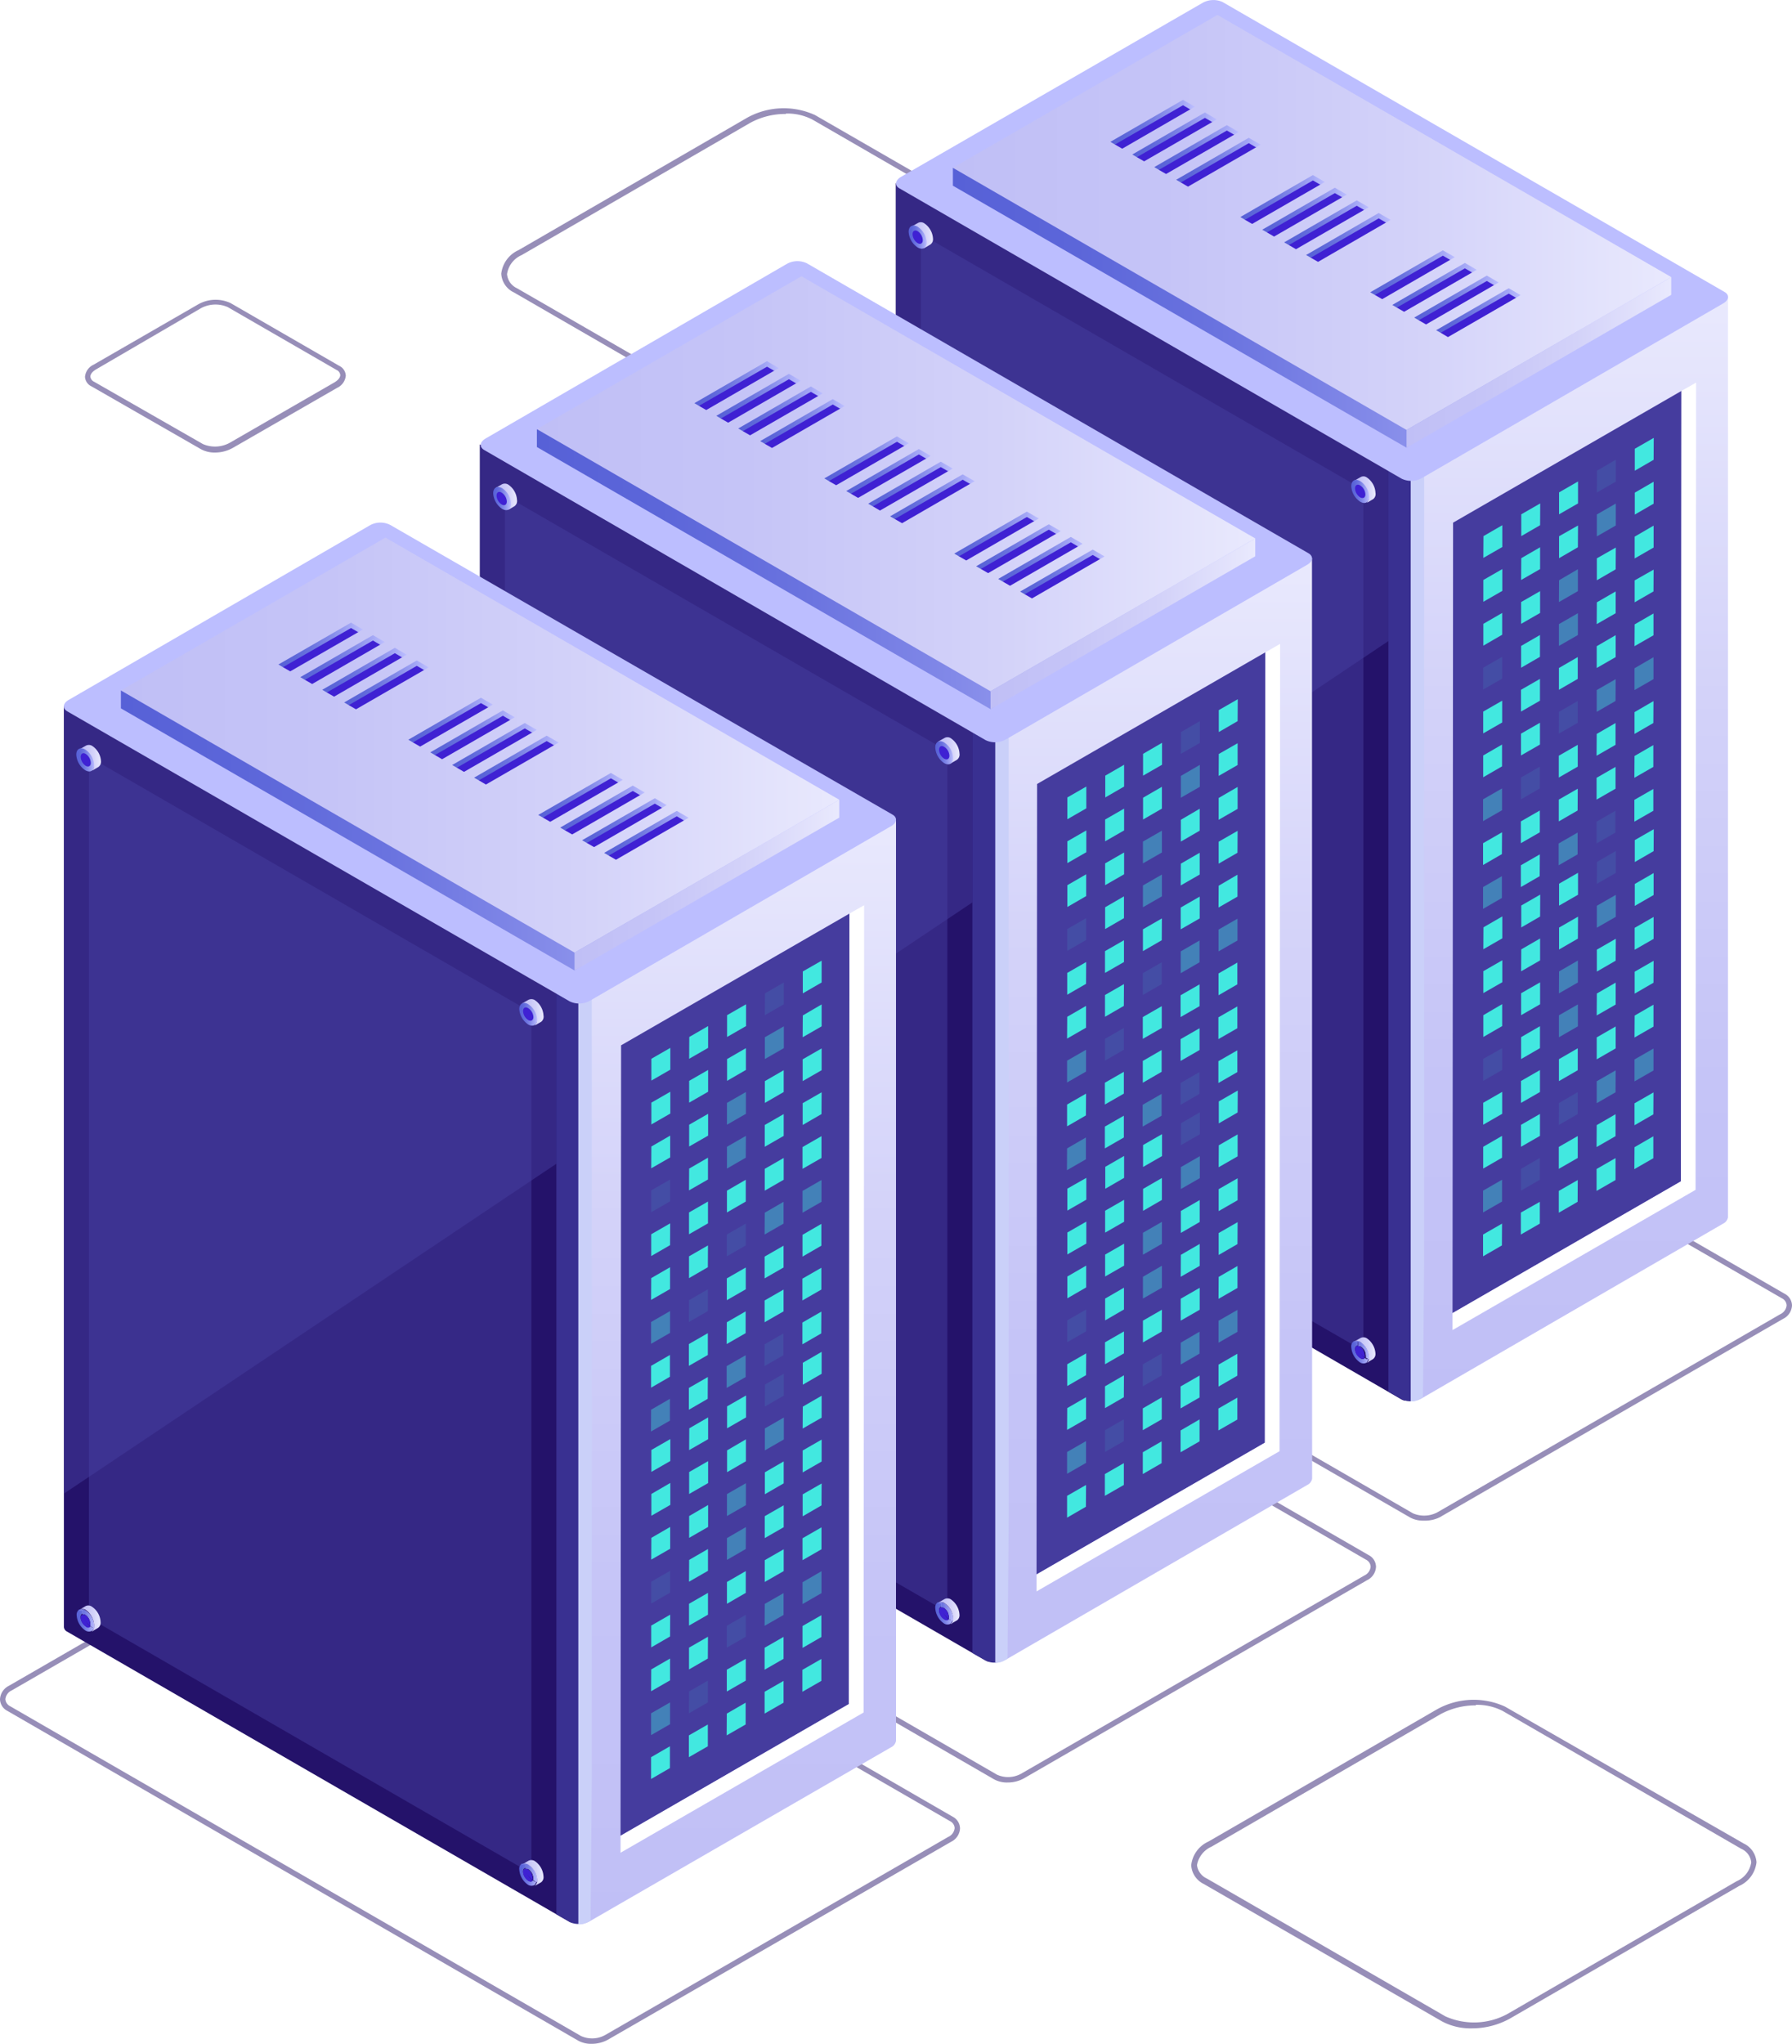 <svg xmlns="http://www.w3.org/2000/svg" xmlns:xlink="http://www.w3.org/1999/xlink" viewBox="0 0 133.24 151.88"><defs><style>.cls-1{mask:url(#mask);filter:url(#luminosity-noclip-4);}.cls-2,.cls-4,.cls-6{mix-blend-mode:multiply;}.cls-2{fill:url(#Áåçûìÿííûé_ãðàäèåíò_2);}.cls-3{mask:url(#mask-2);filter:url(#luminosity-noclip-5);}.cls-4{fill:url(#Áåçûìÿííûé_ãðàäèåíò_2-2);}.cls-5{mask:url(#mask-3);filter:url(#luminosity-noclip-6);}.cls-6{fill:url(#Áåçûìÿííûé_ãðàäèåíò_2-3);}.cls-7{fill:#6b5e9a;opacity:0.7;}.cls-8{fill:#24126a;}.cls-9{fill:url(#Áåçûìÿííûé_ãðàäèåíò_3);}.cls-10{fill:#393091;}.cls-11{fill:#cad0f9;}.cls-12{opacity:0.51;}.cls-13{fill:#453c9e;}.cls-14{fill:#bcbeff;}.cls-15{mask:url(#mask-4);}.cls-16,.cls-51,.cls-81{opacity:0.78;}.cls-16{fill:url(#Áåçûìÿííûé_ãðàäèåíò_14);}.cls-17{fill:url(#Áåçûìÿííûé_ãðàäèåíò_24);}.cls-18{fill:url(#Áåçûìÿííûé_ãðàäèåíò_3-2);}.cls-19{fill:url(#Áåçûìÿííûé_ãðàäèåíò_3-3);}.cls-20{fill:#3f21d3;}.cls-21{fill:url(#Áåçûìÿííûé_ãðàäèåíò_24-2);}.cls-22{fill:url(#Áåçûìÿííûé_ãðàäèåíò_24-3);}.cls-23{fill:url(#Áåçûìÿííûé_ãðàäèåíò_24-4);}.cls-24{fill:url(#Áåçûìÿííûé_ãðàäèåíò_24-5);}.cls-25{fill:url(#Áåçûìÿííûé_ãðàäèåíò_24-6);}.cls-26{fill:url(#Áåçûìÿííûé_ãðàäèåíò_24-7);}.cls-27{fill:url(#Áåçûìÿííûé_ãðàäèåíò_24-8);}.cls-28{fill:url(#Áåçûìÿííûé_ãðàäèåíò_24-9);}.cls-29{fill:url(#Áåçûìÿííûé_ãðàäèåíò_24-10);}.cls-30{fill:url(#Áåçûìÿííûé_ãðàäèåíò_24-11);}.cls-31{fill:url(#Áåçûìÿííûé_ãðàäèåíò_24-12);}.cls-32{fill:url(#Áåçûìÿííûé_ãðàäèåíò_24-13);}.cls-33{fill:url(#Áåçûìÿííûé_ãðàäèåíò_3-4);}.cls-34{fill:url(#Áåçûìÿííûé_ãðàäèåíò_24-14);}.cls-35{fill:url(#Áåçûìÿííûé_ãðàäèåíò_3-5);}.cls-36{fill:url(#Áåçûìÿííûé_ãðàäèåíò_24-15);}.cls-37{fill:url(#Áåçûìÿííûé_ãðàäèåíò_3-6);}.cls-38{fill:url(#Áåçûìÿííûé_ãðàäèåíò_24-16);}.cls-39{fill:url(#Áåçûìÿííûé_ãðàäèåíò_3-7);}.cls-40{fill:url(#Áåçûìÿííûé_ãðàäèåíò_24-17);}.cls-41{fill:url(#Áåçûìÿííûé_ãðàäèåíò_3-8);}.cls-42{fill:url(#Áåçûìÿííûé_ãðàäèåíò_24-18);}.cls-43{fill:url(#Áåçûìÿííûé_ãðàäèåíò_3-9);}.cls-44{fill:url(#Áåçûìÿííûé_ãðàäèåíò_24-19);}.cls-45{fill:#fff;}.cls-46,.cls-47,.cls-48{fill:#42e8e0;}.cls-47{opacity:0.1;}.cls-48{opacity:0.4;}.cls-49{fill:url(#Áåçûìÿííûé_ãðàäèåíò_3-10);}.cls-50{mask:url(#mask-5);}.cls-51{fill:url(#Áåçûìÿííûé_ãðàäèåíò_14-2);}.cls-52{fill:url(#Áåçûìÿííûé_ãðàäèåíò_24-20);}.cls-53{fill:url(#Áåçûìÿííûé_ãðàäèåíò_3-11);}.cls-54{fill:url(#Áåçûìÿííûé_ãðàäèåíò_3-12);}.cls-55{fill:url(#Áåçûìÿííûé_ãðàäèåíò_24-21);}.cls-56{fill:url(#Áåçûìÿííûé_ãðàäèåíò_24-22);}.cls-57{fill:url(#Áåçûìÿííûé_ãðàäèåíò_24-23);}.cls-58{fill:url(#Áåçûìÿííûé_ãðàäèåíò_24-24);}.cls-59{fill:url(#Áåçûìÿííûé_ãðàäèåíò_24-25);}.cls-60{fill:url(#Áåçûìÿííûé_ãðàäèåíò_24-26);}.cls-61{fill:url(#Áåçûìÿííûé_ãðàäèåíò_24-27);}.cls-62{fill:url(#Áåçûìÿííûé_ãðàäèåíò_24-28);}.cls-63{fill:url(#Áåçûìÿííûé_ãðàäèåíò_24-29);}.cls-64{fill:url(#Áåçûìÿííûé_ãðàäèåíò_24-30);}.cls-65{fill:url(#Áåçûìÿííûé_ãðàäèåíò_24-31);}.cls-66{fill:url(#Áåçûìÿííûé_ãðàäèåíò_24-32);}.cls-67{fill:url(#Áåçûìÿííûé_ãðàäèåíò_3-13);}.cls-68{fill:url(#Áåçûìÿííûé_ãðàäèåíò_24-33);}.cls-69{fill:url(#Áåçûìÿííûé_ãðàäèåíò_3-14);}.cls-70{fill:url(#Áåçûìÿííûé_ãðàäèåíò_24-34);}.cls-71{fill:url(#Áåçûìÿííûé_ãðàäèåíò_3-15);}.cls-72{fill:url(#Áåçûìÿííûé_ãðàäèåíò_24-35);}.cls-73{fill:url(#Áåçûìÿííûé_ãðàäèåíò_3-16);}.cls-74{fill:url(#Áåçûìÿííûé_ãðàäèåíò_24-36);}.cls-75{fill:url(#Áåçûìÿííûé_ãðàäèåíò_3-17);}.cls-76{fill:url(#Áåçûìÿííûé_ãðàäèåíò_24-37);}.cls-77{fill:url(#Áåçûìÿííûé_ãðàäèåíò_3-18);}.cls-78{fill:url(#Áåçûìÿííûé_ãðàäèåíò_24-38);}.cls-79{fill:url(#Áåçûìÿííûé_ãðàäèåíò_3-19);}.cls-80{mask:url(#mask-6);}.cls-81{fill:url(#Áåçûìÿííûé_ãðàäèåíò_14-3);}.cls-82{fill:url(#Áåçûìÿííûé_ãðàäèåíò_24-39);}.cls-83{fill:url(#Áåçûìÿííûé_ãðàäèåíò_3-20);}.cls-84{fill:url(#Áåçûìÿííûé_ãðàäèåíò_3-21);}.cls-85{fill:url(#Áåçûìÿííûé_ãðàäèåíò_24-40);}.cls-86{fill:url(#Áåçûìÿííûé_ãðàäèåíò_24-41);}.cls-87{fill:url(#Áåçûìÿííûé_ãðàäèåíò_24-42);}.cls-88{fill:url(#Áåçûìÿííûé_ãðàäèåíò_24-43);}.cls-89{fill:url(#Áåçûìÿííûé_ãðàäèåíò_24-44);}.cls-90{fill:url(#Áåçûìÿííûé_ãðàäèåíò_24-45);}.cls-91{fill:url(#Áåçûìÿííûé_ãðàäèåíò_24-46);}.cls-92{fill:url(#Áåçûìÿííûé_ãðàäèåíò_24-47);}.cls-93{fill:url(#Áåçûìÿííûé_ãðàäèåíò_24-48);}.cls-94{fill:url(#Áåçûìÿííûé_ãðàäèåíò_24-49);}.cls-95{fill:url(#Áåçûìÿííûé_ãðàäèåíò_24-50);}.cls-96{fill:url(#Áåçûìÿííûé_ãðàäèåíò_24-51);}.cls-97{fill:url(#Áåçûìÿííûé_ãðàäèåíò_3-22);}.cls-98{fill:url(#Áåçûìÿííûé_ãðàäèåíò_24-52);}.cls-99{fill:url(#Áåçûìÿííûé_ãðàäèåíò_3-23);}.cls-100{fill:url(#Áåçûìÿííûé_ãðàäèåíò_24-53);}.cls-101{fill:url(#Áåçûìÿííûé_ãðàäèåíò_3-24);}.cls-102{fill:url(#Áåçûìÿííûé_ãðàäèåíò_24-54);}.cls-103{fill:url(#Áåçûìÿííûé_ãðàäèåíò_3-25);}.cls-104{fill:url(#Áåçûìÿííûé_ãðàäèåíò_24-55);}.cls-105{fill:url(#Áåçûìÿííûé_ãðàäèåíò_3-26);}.cls-106{fill:url(#Áåçûìÿííûé_ãðàäèåíò_24-56);}.cls-107{fill:url(#Áåçûìÿííûé_ãðàäèåíò_3-27);}.cls-108{fill:url(#Áåçûìÿííûé_ãðàäèåíò_24-57);}.cls-109{filter:url(#luminosity-noclip-3);}.cls-110{filter:url(#luminosity-noclip-2);}.cls-111{filter:url(#luminosity-noclip);}</style><filter id="luminosity-noclip" x="66.62" y="-8303.42" width="37.96" height="32766" filterUnits="userSpaceOnUse" color-interpolation-filters="sRGB"><feFlood flood-color="#fff" result="bg"/><feBlend in="SourceGraphic" in2="bg"/></filter><mask id="mask" x="66.62" y="-8303.42" width="37.96" height="32766" maskUnits="userSpaceOnUse"><g class="cls-111"/></mask><linearGradient id="Áåçûìÿííûé_ãðàäèåíò_2" x1="72.52" y1="17.22" x2="110.48" y2="17.22" gradientUnits="userSpaceOnUse"><stop offset="0"/><stop offset="0.05" stop-color="#2f2f2f"/><stop offset="0.1" stop-color="#5a5a5a"/><stop offset="0.15" stop-color="#828282"/><stop offset="0.22" stop-color="#a4a4a4"/><stop offset="0.28" stop-color="silver"/><stop offset="0.36" stop-color="#d7d7d7"/><stop offset="0.44" stop-color="#e9e9e9"/><stop offset="0.54" stop-color="#f6f6f6"/><stop offset="0.68" stop-color="#fdfdfd"/><stop offset="1" stop-color="#fff"/></linearGradient><filter id="luminosity-noclip-2" x="35.69" y="-8303.42" width="37.96" height="32766" filterUnits="userSpaceOnUse" color-interpolation-filters="sRGB"><feFlood flood-color="#fff" result="bg"/><feBlend in="SourceGraphic" in2="bg"/></filter><mask id="mask-2" x="35.69" y="-8303.42" width="37.96" height="32766" maskUnits="userSpaceOnUse"><g class="cls-110"/></mask><linearGradient id="Áåçûìÿííûé_ãðàäèåíò_2-2" x1="41.59" y1="36.64" x2="79.55" y2="36.64" xlink:href="#Áåçûìÿííûé_ãðàäèåíò_2"/><filter id="luminosity-noclip-3" x="4.76" y="-8303.42" width="37.96" height="32766" filterUnits="userSpaceOnUse" color-interpolation-filters="sRGB"><feFlood flood-color="#fff" result="bg"/><feBlend in="SourceGraphic" in2="bg"/></filter><mask id="mask-3" x="4.76" y="-8303.42" width="37.96" height="32766" maskUnits="userSpaceOnUse"><g class="cls-109"/></mask><linearGradient id="Áåçûìÿííûé_ãðàäèåíò_2-3" x1="10.66" y1="56.06" x2="48.62" y2="56.06" xlink:href="#Áåçûìÿííûé_ãðàäèåíò_2"/><linearGradient id="Áåçûìÿííûé_ãðàäèåíò_3" x1="116.69" y1="104.13" x2="116.69" y2="22.06" gradientUnits="userSpaceOnUse"><stop offset="0" stop-color="#c0bff6"/><stop offset="0.29" stop-color="#c5c4f7"/><stop offset="0.64" stop-color="#d3d2f9"/><stop offset="1" stop-color="#e9e9fd"/></linearGradient><filter id="luminosity-noclip-4" x="66.62" y="1.11" width="37.96" height="32.21" filterUnits="userSpaceOnUse" color-interpolation-filters="sRGB"><feFlood flood-color="#fff" result="bg"/><feBlend in="SourceGraphic" in2="bg"/></filter><mask id="mask-4" x="66.62" y="1.11" width="37.96" height="32.21" maskUnits="userSpaceOnUse"><g class="cls-1"><path class="cls-2" d="M90.52,1.11H87.86L67,13.16c-.43.26-.48.64-.1.85l1,.59,32.43,18.72,4.26,0Z"/></g></mask><linearGradient id="Áåçûìÿííûé_ãðàäèåíò_14" x1="72.52" y1="17.22" x2="110.48" y2="17.22" gradientUnits="userSpaceOnUse"><stop offset="0" stop-color="#e9e9fd"/><stop offset="0.04" stop-color="#d3d5f7"/><stop offset="0.11" stop-color="#b2b6ef"/><stop offset="0.18" stop-color="#969be7"/><stop offset="0.27" stop-color="#7f86e1"/><stop offset="0.36" stop-color="#6d75dd"/><stop offset="0.48" stop-color="#606ad9"/><stop offset="0.64" stop-color="#5963d8"/><stop offset="1" stop-color="#5761d7"/></linearGradient><linearGradient id="Áåçûìÿííûé_ãðàäèåíò_24" x1="70.85" y1="17.86" x2="121.66" y2="17.86" gradientUnits="userSpaceOnUse"><stop offset="0" stop-color="#5761d7"/><stop offset="0.18" stop-color="#5c66d9"/><stop offset="0.39" stop-color="#6a73df"/><stop offset="0.61" stop-color="#8289e8"/><stop offset="0.85" stop-color="#a3a7f5"/><stop offset="1" stop-color="#bcbeff"/></linearGradient><linearGradient id="Áåçûìÿííûé_ãðàäèåíò_3-2" x1="104.58" y1="26.93" x2="124.26" y2="26.93" xlink:href="#Áåçûìÿííûé_ãðàäèåíò_3"/><linearGradient id="Áåçûìÿííûé_ãðàäèåíò_3-3" x1="70.85" y1="16.53" x2="124.26" y2="16.53" xlink:href="#Áåçûìÿííûé_ãðàäèåíò_3"/><linearGradient id="Áåçûìÿííûé_ãðàäèåíò_24-2" x1="82.56" y1="9.08" x2="88.84" y2="9.08" xlink:href="#Áåçûìÿííûé_ãðàäèåíò_24"/><linearGradient id="Áåçûìÿííûé_ãðàäèåíò_24-3" x1="84.19" y1="10.02" x2="90.47" y2="10.02" xlink:href="#Áåçûìÿííûé_ãðàäèåíò_24"/><linearGradient id="Áåçûìÿííûé_ãðàäèåíò_24-4" x1="85.82" y1="10.96" x2="92.1" y2="10.96" xlink:href="#Áåçûìÿííûé_ãðàäèåíò_24"/><linearGradient id="Áåçûìÿííûé_ãðàäèåíò_24-5" x1="87.45" y1="11.9" x2="93.73" y2="11.9" xlink:href="#Áåçûìÿííûé_ãðàäèåíò_24"/><linearGradient id="Áåçûìÿííûé_ãðàäèåíò_24-6" x1="92.22" y1="14.67" x2="98.5" y2="14.67" xlink:href="#Áåçûìÿííûé_ãðàäèåíò_24"/><linearGradient id="Áåçûìÿííûé_ãðàäèåíò_24-7" x1="93.85" y1="15.61" x2="100.14" y2="15.61" xlink:href="#Áåçûìÿííûé_ãðàäèåíò_24"/><linearGradient id="Áåçûìÿííûé_ãðàäèåíò_24-8" x1="95.48" y1="16.55" x2="101.77" y2="16.55" xlink:href="#Áåçûìÿííûé_ãðàäèåíò_24"/><linearGradient id="Áåçûìÿííûé_ãðàäèåíò_24-9" x1="97.11" y1="17.49" x2="103.4" y2="17.49" xlink:href="#Áåçûìÿííûé_ãðàäèåíò_24"/><linearGradient id="Áåçûìÿííûé_ãðàäèåíò_24-10" x1="101.88" y1="20.26" x2="108.17" y2="20.26" xlink:href="#Áåçûìÿííûé_ãðàäèåíò_24"/><linearGradient id="Áåçûìÿííûé_ãðàäèåíò_24-11" x1="103.51" y1="21.2" x2="109.8" y2="21.2" xlink:href="#Áåçûìÿííûé_ãðàäèåíò_24"/><linearGradient id="Áåçûìÿííûé_ãðàäèåíò_24-12" x1="105.15" y1="22.14" x2="111.43" y2="22.14" xlink:href="#Áåçûìÿííûé_ãðàäèåíò_24"/><linearGradient id="Áåçûìÿííûé_ãðàäèåíò_24-13" x1="106.78" y1="23.08" x2="113.06" y2="23.08" xlink:href="#Áåçûìÿííûé_ãðàäèåíò_24"/><linearGradient id="Áåçûìÿííûé_ãðàäèåíò_3-4" x1="100.66" y1="36.35" x2="102.27" y2="36.35" xlink:href="#Áåçûìÿííûé_ãðàäèåíò_3"/><linearGradient id="Áåçûìÿííûé_ãðàäèåíò_24-14" x1="100.47" y1="36.52" x2="101.8" y2="36.52" xlink:href="#Áåçûìÿííûé_ãðàäèåíò_24"/><linearGradient id="Áåçûìÿííûé_ãðàäèåíò_3-5" x1="67.76" y1="17.46" x2="69.37" y2="17.46" xlink:href="#Áåçûìÿííûé_ãðàäèåíò_3"/><linearGradient id="Áåçûìÿííûé_ãðàäèåíò_24-15" x1="67.56" y1="17.63" x2="68.9" y2="17.63" xlink:href="#Áåçûìÿííûé_ãðàäèåíò_24"/><linearGradient id="Áåçûìÿííûé_ãðàäèåíò_3-6" x1="100.66" y1="100.33" x2="102.27" y2="100.33" xlink:href="#Áåçûìÿííûé_ãðàäèåíò_3"/><linearGradient id="Áåçûìÿííûé_ãðàäèåíò_24-16" x1="100.47" y1="100.51" x2="101.8" y2="100.51" xlink:href="#Áåçûìÿííûé_ãðàäèåíò_24"/><linearGradient id="Áåçûìÿííûé_ãðàäèåíò_3-7" x1="100.67" y1="100.46" x2="102.27" y2="100.46" xlink:href="#Áåçûìÿííûé_ãðàäèåíò_3"/><linearGradient id="Áåçûìÿííûé_ãðàäèåíò_24-17" x1="100.47" y1="100.46" x2="101.8" y2="100.46" xlink:href="#Áåçûìÿííûé_ãðàäèåíò_24"/><linearGradient id="Áåçûìÿííûé_ãðàäèåíò_3-8" x1="67.76" y1="81.44" x2="69.37" y2="81.44" xlink:href="#Áåçûìÿííûé_ãðàäèåíò_3"/><linearGradient id="Áåçûìÿííûé_ãðàäèåíò_24-18" x1="67.56" y1="81.62" x2="68.9" y2="81.62" xlink:href="#Áåçûìÿííûé_ãðàäèåíò_24"/><linearGradient id="Áåçûìÿííûé_ãðàäèåíò_3-9" x1="67.76" y1="81.57" x2="69.37" y2="81.57" xlink:href="#Áåçûìÿííûé_ãðàäèåíò_3"/><linearGradient id="Áåçûìÿííûé_ãðàäèåíò_24-19" x1="67.56" y1="81.57" x2="68.9" y2="81.57" xlink:href="#Áåçûìÿííûé_ãðàäèåíò_24"/><linearGradient id="Áåçûìÿííûé_ãðàäèåíò_3-10" x1="85.76" y1="123.55" x2="85.76" y2="41.48" xlink:href="#Áåçûìÿííûé_ãðàäèåíò_3"/><filter id="luminosity-noclip-5" x="35.69" y="20.53" width="37.96" height="32.21" filterUnits="userSpaceOnUse" color-interpolation-filters="sRGB"><feFlood flood-color="#fff" result="bg"/><feBlend in="SourceGraphic" in2="bg"/></filter><mask id="mask-5" x="35.69" y="20.53" width="37.96" height="32.21" maskUnits="userSpaceOnUse"><g class="cls-3"><path class="cls-4" d="M59.59,20.53H56.93L36.05,32.59c-.43.25-.48.63-.1.85L37,34,69.39,52.74l4.26,0Z"/></g></mask><linearGradient id="Áåçûìÿííûé_ãðàäèåíò_14-2" x1="41.59" y1="36.64" x2="79.55" y2="36.64" xlink:href="#Áåçûìÿííûé_ãðàäèåíò_14"/><linearGradient id="Áåçûìÿííûé_ãðàäèåíò_24-20" x1="39.92" y1="37.28" x2="90.73" y2="37.28" xlink:href="#Áåçûìÿííûé_ãðàäèåíò_24"/><linearGradient id="Áåçûìÿííûé_ãðàäèåíò_3-11" x1="73.65" y1="46.35" x2="93.33" y2="46.35" xlink:href="#Áåçûìÿííûé_ãðàäèåíò_3"/><linearGradient id="Áåçûìÿííûé_ãðàäèåíò_3-12" x1="39.92" y1="35.95" x2="93.33" y2="35.95" xlink:href="#Áåçûìÿííûé_ãðàäèåíò_3"/><linearGradient id="Áåçûìÿííûé_ãðàäèåíò_24-21" x1="51.63" y1="28.5" x2="57.91" y2="28.5" xlink:href="#Áåçûìÿííûé_ãðàäèåíò_24"/><linearGradient id="Áåçûìÿííûé_ãðàäèåíò_24-22" x1="53.26" y1="29.44" x2="59.54" y2="29.44" xlink:href="#Áåçûìÿííûé_ãðàäèåíò_24"/><linearGradient id="Áåçûìÿííûé_ãðàäèåíò_24-23" x1="54.89" y1="30.38" x2="61.17" y2="30.38" xlink:href="#Áåçûìÿííûé_ãðàäèåíò_24"/><linearGradient id="Áåçûìÿííûé_ãðàäèåíò_24-24" x1="56.52" y1="31.32" x2="62.8" y2="31.32" xlink:href="#Áåçûìÿííûé_ãðàäèåíò_24"/><linearGradient id="Áåçûìÿííûé_ãðàäèåíò_24-25" x1="61.29" y1="34.09" x2="67.57" y2="34.09" xlink:href="#Áåçûìÿííûé_ãðàäèåíò_24"/><linearGradient id="Áåçûìÿííûé_ãðàäèåíò_24-26" x1="62.92" y1="35.03" x2="69.2" y2="35.03" xlink:href="#Áåçûìÿííûé_ãðàäèåíò_24"/><linearGradient id="Áåçûìÿííûé_ãðàäèåíò_24-27" x1="64.55" y1="35.97" x2="70.84" y2="35.97" xlink:href="#Áåçûìÿííûé_ãðàäèåíò_24"/><linearGradient id="Áåçûìÿííûé_ãðàäèåíò_24-28" x1="66.18" y1="36.91" x2="72.47" y2="36.91" xlink:href="#Áåçûìÿííûé_ãðàäèåíò_24"/><linearGradient id="Áåçûìÿííûé_ãðàäèåíò_24-29" x1="70.95" y1="39.68" x2="77.24" y2="39.68" xlink:href="#Áåçûìÿííûé_ãðàäèåíò_24"/><linearGradient id="Áåçûìÿííûé_ãðàäèåíò_24-30" x1="72.58" y1="40.62" x2="78.87" y2="40.62" xlink:href="#Áåçûìÿííûé_ãðàäèåíò_24"/><linearGradient id="Áåçûìÿííûé_ãðàäèåíò_24-31" x1="74.22" y1="41.56" x2="80.5" y2="41.56" xlink:href="#Áåçûìÿííûé_ãðàäèåíò_24"/><linearGradient id="Áåçûìÿííûé_ãðàäèåíò_24-32" x1="75.85" y1="42.5" x2="82.13" y2="42.5" xlink:href="#Áåçûìÿííûé_ãðàäèåíò_24"/><linearGradient id="Áåçûìÿííûé_ãðàäèåíò_3-13" x1="69.73" y1="55.77" x2="71.34" y2="55.77" xlink:href="#Áåçûìÿííûé_ãðàäèåíò_3"/><linearGradient id="Áåçûìÿííûé_ãðàäèåíò_24-33" x1="69.54" y1="55.94" x2="70.87" y2="55.94" xlink:href="#Áåçûìÿííûé_ãðàäèåíò_24"/><linearGradient id="Áåçûìÿííûé_ãðàäèåíò_3-14" x1="36.83" y1="36.88" x2="38.44" y2="36.88" xlink:href="#Áåçûìÿííûé_ãðàäèåíò_3"/><linearGradient id="Áåçûìÿííûé_ãðàäèåíò_24-34" x1="36.63" y1="37.05" x2="37.96" y2="37.05" xlink:href="#Áåçûìÿííûé_ãðàäèåíò_24"/><linearGradient id="Áåçûìÿííûé_ãðàäèåíò_3-15" x1="69.73" y1="119.75" x2="71.34" y2="119.75" xlink:href="#Áåçûìÿííûé_ãðàäèåíò_3"/><linearGradient id="Áåçûìÿííûé_ãðàäèåíò_24-35" x1="69.54" y1="119.93" x2="70.87" y2="119.93" xlink:href="#Áåçûìÿííûé_ãðàäèåíò_24"/><linearGradient id="Áåçûìÿííûé_ãðàäèåíò_3-16" x1="69.73" y1="119.88" x2="71.34" y2="119.88" xlink:href="#Áåçûìÿííûé_ãðàäèåíò_3"/><linearGradient id="Áåçûìÿííûé_ãðàäèåíò_24-36" x1="69.54" y1="119.88" x2="70.87" y2="119.88" xlink:href="#Áåçûìÿííûé_ãðàäèåíò_24"/><linearGradient id="Áåçûìÿííûé_ãðàäèåíò_3-17" x1="36.83" y1="100.86" x2="38.44" y2="100.86" xlink:href="#Áåçûìÿííûé_ãðàäèåíò_3"/><linearGradient id="Áåçûìÿííûé_ãðàäèåíò_24-37" x1="36.63" y1="101.04" x2="37.96" y2="101.04" xlink:href="#Áåçûìÿííûé_ãðàäèåíò_24"/><linearGradient id="Áåçûìÿííûé_ãðàäèåíò_3-18" x1="36.83" y1="100.99" x2="38.44" y2="100.99" xlink:href="#Áåçûìÿííûé_ãðàäèåíò_3"/><linearGradient id="Áåçûìÿííûé_ãðàäèåíò_24-38" x1="36.63" y1="100.99" x2="37.96" y2="100.99" xlink:href="#Áåçûìÿííûé_ãðàäèåíò_24"/><linearGradient id="Áåçûìÿííûé_ãðàäèåíò_3-19" x1="54.83" y1="142.97" x2="54.83" y2="60.9" xlink:href="#Áåçûìÿííûé_ãðàäèåíò_3"/><filter id="luminosity-noclip-6" x="4.76" y="39.95" width="37.96" height="32.21" filterUnits="userSpaceOnUse" color-interpolation-filters="sRGB"><feFlood flood-color="#fff" result="bg"/><feBlend in="SourceGraphic" in2="bg"/></filter><mask id="mask-6" x="4.76" y="39.95" width="37.96" height="32.21" maskUnits="userSpaceOnUse"><g class="cls-5"><path class="cls-6" d="M28.66,40H26L5.12,52c-.44.25-.48.63-.11.85l1,.58L38.46,72.16l4.26,0Z"/></g></mask><linearGradient id="Áåçûìÿííûé_ãðàäèåíò_14-3" x1="10.66" y1="56.06" x2="48.62" y2="56.06" xlink:href="#Áåçûìÿííûé_ãðàäèåíò_14"/><linearGradient id="Áåçûìÿííûé_ãðàäèåíò_24-39" x1="8.99" y1="56.7" x2="59.8" y2="56.7" xlink:href="#Áåçûìÿííûé_ãðàäèåíò_24"/><linearGradient id="Áåçûìÿííûé_ãðàäèåíò_3-20" x1="42.72" y1="65.77" x2="62.39" y2="65.77" xlink:href="#Áåçûìÿííûé_ãðàäèåíò_3"/><linearGradient id="Áåçûìÿííûé_ãðàäèåíò_3-21" x1="8.99" y1="55.37" x2="62.39" y2="55.37" xlink:href="#Áåçûìÿííûé_ãðàäèåíò_3"/><linearGradient id="Áåçûìÿííûé_ãðàäèåíò_24-40" x1="20.69" y1="47.92" x2="26.98" y2="47.92" xlink:href="#Áåçûìÿííûé_ãðàäèåíò_24"/><linearGradient id="Áåçûìÿííûé_ãðàäèåíò_24-41" x1="22.33" y1="48.86" x2="28.61" y2="48.86" xlink:href="#Áåçûìÿííûé_ãðàäèåíò_24"/><linearGradient id="Áåçûìÿííûé_ãðàäèåíò_24-42" x1="23.96" y1="49.8" x2="30.24" y2="49.8" xlink:href="#Áåçûìÿííûé_ãðàäèåíò_24"/><linearGradient id="Áåçûìÿííûé_ãðàäèåíò_24-43" x1="25.59" y1="50.74" x2="31.87" y2="50.74" xlink:href="#Áåçûìÿííûé_ãðàäèåíò_24"/><linearGradient id="Áåçûìÿííûé_ãðàäèåíò_24-44" x1="30.36" y1="53.51" x2="36.64" y2="53.51" xlink:href="#Áåçûìÿííûé_ãðàäèåíò_24"/><linearGradient id="Áåçûìÿííûé_ãðàäèåíò_24-45" x1="31.99" y1="54.45" x2="38.27" y2="54.45" xlink:href="#Áåçûìÿííûé_ãðàäèåíò_24"/><linearGradient id="Áåçûìÿííûé_ãðàäèåíò_24-46" x1="33.62" y1="55.39" x2="39.9" y2="55.39" xlink:href="#Áåçûìÿííûé_ãðàäèåíò_24"/><linearGradient id="Áåçûìÿííûé_ãðàäèåíò_24-47" x1="35.25" y1="56.33" x2="41.54" y2="56.33" xlink:href="#Áåçûìÿííûé_ãðàäèåíò_24"/><linearGradient id="Áåçûìÿííûé_ãðàäèåíò_24-48" x1="40.02" y1="59.1" x2="46.31" y2="59.1" xlink:href="#Áåçûìÿííûé_ãðàäèåíò_24"/><linearGradient id="Áåçûìÿííûé_ãðàäèåíò_24-49" x1="41.65" y1="60.04" x2="47.94" y2="60.04" xlink:href="#Áåçûìÿííûé_ãðàäèåíò_24"/><linearGradient id="Áåçûìÿííûé_ãðàäèåíò_24-50" x1="43.28" y1="60.98" x2="49.57" y2="60.98" xlink:href="#Áåçûìÿííûé_ãðàäèåíò_24"/><linearGradient id="Áåçûìÿííûé_ãðàäèåíò_24-51" x1="44.92" y1="61.92" x2="51.2" y2="61.92" xlink:href="#Áåçûìÿííûé_ãðàäèåíò_24"/><linearGradient id="Áåçûìÿííûé_ãðàäèåíò_3-22" x1="38.8" y1="75.19" x2="40.41" y2="75.19" xlink:href="#Áåçûìÿííûé_ãðàäèåíò_3"/><linearGradient id="Áåçûìÿííûé_ãðàäèåíò_24-52" x1="38.61" y1="75.36" x2="39.94" y2="75.36" xlink:href="#Áåçûìÿííûé_ãðàäèåíò_24"/><linearGradient id="Áåçûìÿííûé_ãðàäèåíò_3-23" x1="5.9" y1="56.3" x2="7.51" y2="56.3" xlink:href="#Áåçûìÿííûé_ãðàäèåíò_3"/><linearGradient id="Áåçûìÿííûé_ãðàäèåíò_24-53" x1="5.7" y1="56.47" x2="7.03" y2="56.47" xlink:href="#Áåçûìÿííûé_ãðàäèåíò_24"/><linearGradient id="Áåçûìÿííûé_ãðàäèåíò_3-24" x1="38.8" y1="139.17" x2="40.41" y2="139.17" xlink:href="#Áåçûìÿííûé_ãðàäèåíò_3"/><linearGradient id="Áåçûìÿííûé_ãðàäèåíò_24-54" x1="38.61" y1="139.35" x2="39.94" y2="139.35" xlink:href="#Áåçûìÿííûé_ãðàäèåíò_24"/><linearGradient id="Áåçûìÿííûé_ãðàäèåíò_3-25" x1="38.8" y1="139.3" x2="40.41" y2="139.3" xlink:href="#Áåçûìÿííûé_ãðàäèåíò_3"/><linearGradient id="Áåçûìÿííûé_ãðàäèåíò_24-55" x1="38.61" y1="139.3" x2="39.94" y2="139.3" xlink:href="#Áåçûìÿííûé_ãðàäèåíò_24"/><linearGradient id="Áåçûìÿííûé_ãðàäèåíò_3-26" x1="5.9" y1="120.28" x2="7.51" y2="120.28" xlink:href="#Áåçûìÿííûé_ãðàäèåíò_3"/><linearGradient id="Áåçûìÿííûé_ãðàäèåíò_24-56" x1="5.7" y1="120.46" x2="7.03" y2="120.46" xlink:href="#Áåçûìÿííûé_ãðàäèåíò_24"/><linearGradient id="Áåçûìÿííûé_ãðàäèåíò_3-27" x1="5.9" y1="120.41" x2="7.51" y2="120.41" xlink:href="#Áåçûìÿííûé_ãðàäèåíò_3"/><linearGradient id="Áåçûìÿííûé_ãðàäèåíò_24-57" x1="5.7" y1="120.41" x2="7.03" y2="120.41" xlink:href="#Áåçûìÿííûé_ãðàäèåíò_24"/></defs><title>Asset 1</title><g id="Layer_2" data-name="Layer 2"><g id="Ñëîé_1" data-name="Ñëîé 1"><path class="cls-7" d="M58.14,32.47a4.51,4.51,0,0,1-2.21-.5L38.21,21.73a1.63,1.63,0,0,1-.94-1.39,2.19,2.19,0,0,1,1.28-1.75l17-9.84a5.61,5.61,0,0,1,5.05-.2L78.36,18.79a1.65,1.65,0,0,1,.94,1.39A2.19,2.19,0,0,1,78,21.93L61,31.77A5.91,5.91,0,0,1,58.14,32.47Zm.29-24a5.43,5.43,0,0,0-2.65.66l-17,9.83a1.83,1.83,0,0,0-1.08,1.41,1.27,1.27,0,0,0,.74,1.05L56.13,31.62a5.18,5.18,0,0,0,4.65-.2l17-9.83a1.84,1.84,0,0,0,1.09-1.41,1.27,1.27,0,0,0-.74-1.05L60.43,8.9A4,4,0,0,0,58.43,8.44Z"/><path class="cls-7" d="M16,33.63a2.13,2.13,0,0,1-1.06-.25L6.8,28.71A.83.83,0,0,1,6.32,28a1.1,1.1,0,0,1,.64-.9l7.77-4.48a2.64,2.64,0,0,1,2.41-.1l8.09,4.67a.85.85,0,0,1,.48.73,1.11,1.11,0,0,1-.64.9L17.3,33.29A2.71,2.71,0,0,1,16,33.63ZM15.09,33a2.27,2.27,0,0,0,2-.1l7.77-4.48c.27-.16.44-.36.44-.55a.47.47,0,0,0-.28-.38l-8.09-4.67a2.27,2.27,0,0,0-2,.09L7.16,27.44c-.28.16-.44.36-.44.55a.48.48,0,0,0,.28.38Z"/><path class="cls-7" d="M105.85,113a2,2,0,0,1-1-.23L62.41,88.3a1,1,0,0,1-.55-.87,1.21,1.21,0,0,1,.67-1L88.05,71.7a2.36,2.36,0,0,1,2.19-.07l42.45,24.51a1,1,0,0,1,.55.87,1.17,1.17,0,0,1-.67,1l-25.52,14.74A2.48,2.48,0,0,1,105.85,113ZM89.26,71.79a2.16,2.16,0,0,0-1,.25L62.73,86.78a.8.8,0,0,0-.47.65.63.63,0,0,0,.35.52l42.45,24.51a2.11,2.11,0,0,0,1.8-.07l25.51-14.73a.81.81,0,0,0,.47-.65.61.61,0,0,0-.35-.53L90,72A1.5,1.5,0,0,0,89.26,71.79Z"/><path class="cls-8" d="M104.44,31.84h4.11l-1-2.23-40.95-16V82s0,0,0,0v.06h0a.44.44,0,0,0,.25.33L104.21,104l.23.1Z"/><path class="cls-9" d="M128.48,22.06,104.92,35.5V76.66h0v27.48h0a1.63,1.63,0,0,0,.76-.21l22.44-13a.65.65,0,0,0,.36-.47h0Z"/><path class="cls-10" d="M103.23,14.93v88.49l1,.56a1.3,1.3,0,0,0,.7.15c.27,0,.28-.16.5-.29l.21-.08-.22-10.5V76.81l.49-61.88Z"/><path class="cls-11" d="M105.89,93.4V35l-1,.55V76.66h0v27.48h0l.17,0h0a1.36,1.36,0,0,0,.36-.1h0l.17-.09.21-.12Z"/><g class="cls-12"><polygon class="cls-13" points="68.47 17.39 101.37 36.39 101.37 100.38 68.47 81.38 68.47 17.39"/></g><g class="cls-12"><polygon class="cls-13" points="66.62 72.15 103.23 47.64 103.23 35 66.62 13.63 66.62 72.15"/></g><path class="cls-14" d="M104.21,35.57,66.88,14c-.38-.21-.33-.59.1-.85L89.42.21A1.65,1.65,0,0,1,90.9.15L128.23,21.7c.38.22.33.6-.11.85l-22.44,13A1.63,1.63,0,0,1,104.21,35.57Z"/><g class="cls-15"><path class="cls-16" d="M90.52,1.11H87.86L67,13.16c-.43.26-.48.64-.1.85l1,.59,32.43,18.72,4.26,0Z"/></g><polygon class="cls-17" points="90.52 2.44 72.59 12.8 70.85 12.47 70.85 13.8 104.58 33.27 121.66 21.66 90.52 2.44"/><polygon class="cls-18" points="124.26 20.59 124.26 21.91 104.58 33.27 104.58 31.95 124.26 20.59"/><polygon class="cls-19" points="104.58 31.95 70.85 12.47 90.52 1.11 124.26 20.59 104.58 31.95"/><polygon class="cls-20" points="83.44 11.05 82.9 10.74 82.95 10.49 87.93 7.59 88.62 7.92 88.49 8.13 83.44 11.05"/><polygon class="cls-21" points="87.96 7.82 88.49 8.13 88.84 7.93 87.96 7.42 82.56 10.54 82.9 10.74 87.96 7.82"/><polygon class="cls-20" points="85.07 11.99 84.53 11.68 84.58 11.43 89.56 8.53 90.25 8.86 90.13 9.07 85.07 11.99"/><polygon class="cls-22" points="89.59 8.76 90.13 9.07 90.47 8.87 89.59 8.36 84.19 11.48 84.53 11.68 89.59 8.76"/><polygon class="cls-20" points="86.7 12.93 86.16 12.62 86.21 12.37 91.19 9.47 91.89 9.8 91.76 10.01 86.7 12.93"/><polygon class="cls-23" points="91.22 9.7 91.76 10.01 92.1 9.81 91.22 9.3 85.82 12.42 86.17 12.62 91.22 9.7"/><polygon class="cls-20" points="88.33 13.87 87.8 13.56 87.84 13.31 92.82 10.41 93.52 10.74 93.39 10.95 88.33 13.87"/><polygon class="cls-24" points="92.85 10.64 93.39 10.95 93.73 10.75 92.85 10.24 87.45 13.36 87.8 13.56 92.85 10.64"/><polygon class="cls-20" points="93.1 16.64 92.56 16.33 92.61 16.08 97.59 13.18 98.29 13.51 98.16 13.72 93.1 16.64"/><polygon class="cls-25" points="97.62 13.41 98.16 13.72 98.5 13.52 97.62 13.01 92.22 16.13 92.57 16.33 97.62 13.41"/><polygon class="cls-20" points="94.73 17.58 94.2 17.27 94.24 17.02 99.23 14.12 99.92 14.45 99.79 14.66 94.73 17.58"/><polygon class="cls-26" points="99.25 14.35 99.79 14.66 100.14 14.46 99.25 13.95 93.85 17.07 94.2 17.27 99.25 14.35"/><polygon class="cls-20" points="96.36 18.52 95.83 18.21 95.87 17.96 100.86 15.05 101.55 15.38 101.42 15.6 96.36 18.52"/><polygon class="cls-27" points="100.88 15.29 101.42 15.6 101.77 15.4 100.88 14.89 95.48 18.01 95.83 18.21 100.88 15.29"/><polygon class="cls-20" points="98 19.46 97.46 19.15 97.5 18.89 102.49 15.99 103.18 16.32 103.05 16.54 98 19.46"/><polygon class="cls-28" points="102.51 16.23 103.05 16.54 103.4 16.34 102.51 15.83 97.11 18.95 97.46 19.15 102.51 16.23"/><polygon class="cls-20" points="102.77 22.23 102.23 21.92 102.27 21.67 107.26 18.77 107.95 19.09 107.82 19.31 102.77 22.23"/><polygon class="cls-29" points="107.28 19 107.82 19.31 108.17 19.11 107.28 18.6 101.88 21.72 102.23 21.92 107.28 19"/><polygon class="cls-20" points="104.4 23.17 103.86 22.86 103.9 22.61 108.89 19.7 109.58 20.03 109.45 20.25 104.4 23.17"/><polygon class="cls-30" points="108.92 19.94 109.45 20.25 109.8 20.05 108.92 19.54 103.52 22.66 103.86 22.86 108.92 19.94"/><polygon class="cls-20" points="106.03 24.11 105.49 23.8 105.54 23.54 110.52 20.64 111.21 20.97 111.08 21.19 106.03 24.11"/><polygon class="cls-31" points="110.55 20.88 111.08 21.19 111.43 20.99 110.55 20.48 105.15 23.6 105.49 23.8 110.55 20.88"/><polygon class="cls-20" points="107.66 25.05 107.12 24.73 107.17 24.48 112.15 21.58 112.84 21.91 112.72 22.13 107.66 25.05"/><polygon class="cls-32" points="112.18 21.82 112.72 22.13 113.06 21.93 112.18 21.42 106.78 24.54 107.12 24.73 112.18 21.82"/><path class="cls-33" d="M102.27,36.62a1.46,1.46,0,0,0-.66-1.15.43.43,0,0,0-.47,0h0l-.48.27h.3a.68.68,0,0,0,0,.14,1.47,1.47,0,0,0,.67,1.16l.14.06-.13.26.46-.27h0A.48.48,0,0,0,102.27,36.62Z"/><path class="cls-34" d="M101.8,36.9c0,.43-.3.6-.67.38a1.47,1.47,0,0,1-.66-1.15c0-.42.3-.59.66-.38A1.47,1.47,0,0,1,101.8,36.9Z"/><path class="cls-20" d="M101.52,36.74c0,.24-.17.34-.39.22a.84.84,0,0,1-.38-.66c0-.25.17-.35.38-.23A.85.85,0,0,1,101.52,36.74Z"/><path class="cls-35" d="M69.37,17.73a1.47,1.47,0,0,0-.67-1.15.45.45,0,0,0-.47,0h0l-.47.27h.29A.71.71,0,0,0,68,17a1.48,1.48,0,0,0,.66,1.15.47.47,0,0,0,.15.06l-.14.26.46-.27h0A.48.48,0,0,0,69.37,17.73Z"/><path class="cls-36" d="M68.9,18c0,.43-.3.6-.67.39a1.49,1.49,0,0,1-.67-1.16c0-.42.3-.59.67-.38A1.47,1.47,0,0,1,68.9,18Z"/><path class="cls-20" d="M68.61,17.85c0,.24-.17.34-.38.22a.84.84,0,0,1-.38-.66c0-.25.17-.35.38-.23A.86.86,0,0,1,68.61,17.85Z"/><path class="cls-37" d="M102.27,100.6a1.48,1.48,0,0,0-.66-1.16.48.48,0,0,0-.47,0h0l-.48.27h0a.49.49,0,0,1,.46,0,1.47,1.47,0,0,1,.67,1.15.47.47,0,0,1-.18.42h0l.46-.27h0A.47.47,0,0,0,102.27,100.6Z"/><path class="cls-38" d="M101.61,101l-.14-.09c-.06.1-.19.13-.34,0a.84.84,0,0,1-.38-.66c0-.17.09-.27.21-.27a1.11,1.11,0,0,1,0-.17.77.77,0,0,1,0-.15h-.29a.46.46,0,0,0-.2.44,1.48,1.48,0,0,0,.66,1.15.46.46,0,0,0,.49,0l.13-.25Z"/><path class="cls-39" d="M101.8,100.87a1.47,1.47,0,0,0-.67-1.15.49.49,0,0,0-.46,0H101a.77.77,0,0,0,0,.15,1.11,1.11,0,0,0,0,.17.3.3,0,0,1,.17,0,.83.83,0,0,1,.39.66.35.35,0,0,1,0,.18l.14.09.14.06-.13.25A.47.47,0,0,0,101.8,100.87Z"/><path class="cls-40" d="M101.8,100.87a1.47,1.47,0,0,0-.67-1.15.49.49,0,0,0-.46,0H101a.77.77,0,0,0,0,.15,1.11,1.11,0,0,0,0,.17.3.3,0,0,1,.17,0,.83.83,0,0,1,.39.66.35.35,0,0,1,0,.18l.14.09.14.06-.13.25A.47.47,0,0,0,101.8,100.87Z"/><path class="cls-20" d="M100.75,100.27a.84.84,0,0,0,.38.66c.15.09.28.06.34,0A1.55,1.55,0,0,1,101,100C100.84,100,100.75,100.1,100.75,100.27Z"/><path class="cls-20" d="M101.47,100.89a.35.35,0,0,0,0-.18.83.83,0,0,0-.39-.66.3.3,0,0,0-.17,0A1.55,1.55,0,0,0,101.47,100.89Z"/><path class="cls-41" d="M68.7,80.55a.48.48,0,0,0-.47,0h0l-.47.27h0a.51.51,0,0,1,.47,0A1.47,1.47,0,0,1,68.9,82a.45.45,0,0,1-.19.42h0l.46-.27h0a.47.47,0,0,0,.2-.43A1.49,1.49,0,0,0,68.7,80.55Z"/><path class="cls-42" d="M68.7,82.09,68.57,82c-.06.1-.19.13-.34,0a.84.84,0,0,1-.38-.66c0-.17.08-.27.2-.27a1,1,0,0,1,0-.17.76.76,0,0,1,0-.15h-.29a.48.48,0,0,0-.2.44,1.47,1.47,0,0,0,.67,1.15.45.45,0,0,0,.48,0l.14-.24Z"/><path class="cls-43" d="M68.9,82a1.47,1.47,0,0,0-.67-1.15.51.51,0,0,0-.47,0h.29a.76.76,0,0,0,0,.15,1,1,0,0,0,0,.17.31.31,0,0,1,.18,0,.84.84,0,0,1,.38.66.34.34,0,0,1,0,.18l.13.09.15.07-.14.24A.45.45,0,0,0,68.9,82Z"/><path class="cls-44" d="M68.9,82a1.47,1.47,0,0,0-.67-1.15.51.51,0,0,0-.47,0h.29a.76.76,0,0,0,0,.15,1,1,0,0,0,0,.17.31.31,0,0,1,.18,0,.84.84,0,0,1,.38.66.34.34,0,0,1,0,.18l.13.09.15.07-.14.24A.45.45,0,0,0,68.9,82Z"/><path class="cls-20" d="M67.85,81.38a.84.84,0,0,0,.38.66c.15.09.28.06.34,0a1.56,1.56,0,0,1-.52-.89C67.93,81.11,67.85,81.21,67.85,81.38Z"/><path class="cls-20" d="M68.57,82a.34.34,0,0,0,0-.18.84.84,0,0,0-.38-.66.31.31,0,0,0-.18,0A1.56,1.56,0,0,0,68.57,82Z"/><polygon class="cls-13" points="108.04 38.84 125.02 29.05 124.98 87.79 108 97.58 108.04 38.84"/><polygon class="cls-45" points="124.98 87.79 108 97.58 108 98.84 126.07 88.42 126.11 28.43 125.02 29.05 124.98 87.79"/><polygon class="cls-46" points="121.52 59.44 122.93 58.63 122.93 60.25 121.52 61.06 121.52 59.44"/><polygon class="cls-47" points="118.71 61.06 120.11 60.25 120.11 61.87 118.71 62.68 118.71 61.06"/><polygon class="cls-48" points="115.89 62.68 117.3 61.87 117.3 63.49 115.89 64.3 115.89 62.68"/><polygon class="cls-46" points="113.08 64.3 114.49 63.49 114.48 65.11 113.08 65.92 113.08 64.3"/><polygon class="cls-48" points="110.27 65.92 111.67 65.11 111.67 66.73 110.27 67.54 110.27 65.92"/><polygon class="cls-46" points="121.53 56.18 122.93 55.37 122.93 56.99 121.52 57.8 121.53 56.18"/><polygon class="cls-46" points="118.71 57.8 120.12 56.99 120.12 58.61 118.71 59.42 118.71 57.8"/><polygon class="cls-46" points="115.9 59.42 117.31 58.61 117.3 60.23 115.9 61.04 115.9 59.42"/><polygon class="cls-46" points="113.08 61.04 114.49 60.23 114.49 61.85 113.08 62.66 113.08 61.04"/><polygon class="cls-46" points="110.27 62.66 111.68 61.85 111.67 63.47 110.27 64.28 110.27 62.66"/><polygon class="cls-46" points="121.53 52.92 122.94 52.1 122.93 53.73 121.53 54.54 121.53 52.92"/><polygon class="cls-46" points="118.72 54.54 120.12 53.73 120.12 55.35 118.71 56.16 118.72 54.54"/><polygon class="cls-46" points="115.9 56.16 117.31 55.35 117.31 56.97 115.9 57.78 115.9 56.16"/><polygon class="cls-47" points="113.09 57.78 114.49 56.97 114.49 58.59 113.09 59.4 113.09 57.78"/><polygon class="cls-48" points="110.27 59.4 111.68 58.59 111.68 60.21 110.27 61.02 110.27 59.4"/><polygon class="cls-48" points="121.53 49.66 122.94 48.84 122.94 50.47 121.53 51.28 121.53 49.66"/><polygon class="cls-48" points="118.72 51.28 120.13 50.47 120.12 52.09 118.72 52.9 118.72 51.28"/><polygon class="cls-47" points="115.91 52.9 117.31 52.09 117.31 53.71 115.9 54.52 115.91 52.9"/><polygon class="cls-46" points="113.09 54.52 114.5 53.71 114.5 55.33 113.09 56.14 113.09 54.52"/><polygon class="cls-46" points="110.28 56.14 111.68 55.33 111.68 56.95 110.28 57.76 110.28 56.14"/><polygon class="cls-46" points="121.54 46.4 122.94 45.59 122.94 47.21 121.53 48.02 121.54 46.4"/><polygon class="cls-46" points="118.72 48.02 120.13 47.2 120.13 48.83 118.72 49.64 118.72 48.02"/><polygon class="cls-46" points="115.91 49.64 117.31 48.83 117.31 50.45 115.91 51.26 115.91 49.64"/><polygon class="cls-46" points="113.09 51.26 114.5 50.45 114.5 52.07 113.09 52.88 113.09 51.26"/><polygon class="cls-46" points="110.28 52.88 111.69 52.07 111.69 53.69 110.28 54.5 110.28 52.88"/><polygon class="cls-46" points="121.54 43.13 122.95 42.33 122.94 43.95 121.54 44.76 121.54 43.13"/><polygon class="cls-46" points="118.73 44.76 120.13 43.95 120.13 45.57 118.72 46.38 118.73 44.76"/><polygon class="cls-48" points="115.91 46.38 117.32 45.57 117.32 47.19 115.91 48 115.91 46.38"/><polygon class="cls-46" points="113.1 48 114.5 47.19 114.5 48.81 113.1 49.62 113.1 48"/><polygon class="cls-47" points="110.28 49.62 111.69 48.81 111.69 50.43 110.28 51.24 110.28 49.62"/><polygon class="cls-46" points="121.54 39.88 122.95 39.06 122.95 40.69 121.54 41.5 121.54 39.88"/><polygon class="cls-46" points="118.73 41.49 120.14 40.69 120.13 42.31 118.73 43.12 118.73 41.49"/><polygon class="cls-48" points="115.92 43.12 117.32 42.3 117.32 43.93 115.91 44.74 115.92 43.12"/><polygon class="cls-46" points="113.1 44.74 114.51 43.93 114.51 45.55 113.1 46.36 113.1 44.74"/><polygon class="cls-46" points="110.29 46.36 111.69 45.55 111.69 47.17 110.29 47.98 110.29 46.36"/><polygon class="cls-46" points="121.55 36.61 122.95 35.8 122.95 37.43 121.55 38.24 121.55 36.61"/><polygon class="cls-48" points="118.73 38.23 120.14 37.42 120.14 39.05 118.73 39.86 118.73 38.23"/><polygon class="cls-46" points="115.92 39.85 117.33 39.05 117.32 40.67 115.92 41.48 115.92 39.85"/><polygon class="cls-46" points="113.11 41.48 114.51 40.67 114.51 42.29 113.1 43.1 113.11 41.48"/><polygon class="cls-46" points="110.29 43.1 111.7 42.29 111.7 43.91 110.29 44.72 110.29 43.1"/><polygon class="cls-46" points="121.55 33.35 122.96 32.54 122.95 34.17 121.55 34.98 121.55 33.35"/><polygon class="cls-47" points="118.74 34.98 120.14 34.16 120.14 35.79 118.73 36.6 118.74 34.98"/><polygon class="cls-46" points="115.92 36.59 117.33 35.78 117.33 37.41 115.92 38.22 115.92 36.59"/><polygon class="cls-46" points="113.11 38.22 114.52 37.41 114.51 39.03 113.11 39.84 113.11 38.22"/><polygon class="cls-46" points="110.3 39.84 111.7 39.03 111.7 40.65 110.29 41.46 110.3 39.84"/><polygon class="cls-46" points="121.53 85.25 122.93 84.44 122.93 86.07 121.52 86.88 121.53 85.25"/><polygon class="cls-46" points="118.71 86.87 120.12 86.06 120.12 87.69 118.71 88.5 118.71 86.87"/><polygon class="cls-46" points="115.9 88.5 117.31 87.69 117.3 89.31 115.9 90.12 115.9 88.5"/><polygon class="cls-46" points="113.08 90.11 114.49 89.31 114.49 90.93 113.08 91.74 113.08 90.11"/><polygon class="cls-46" points="110.27 91.74 111.68 90.93 111.67 92.55 110.27 93.36 110.27 91.74"/><polygon class="cls-46" points="121.53 81.99 122.94 81.18 122.93 82.81 121.53 83.62 121.53 81.99"/><polygon class="cls-46" points="118.72 83.61 120.12 82.8 120.12 84.43 118.71 85.24 118.72 83.61"/><polygon class="cls-46" points="115.9 85.23 117.31 84.42 117.31 86.05 115.9 86.86 115.9 85.23"/><polygon class="cls-47" points="113.09 86.86 114.49 86.05 114.49 87.67 113.09 88.48 113.09 86.86"/><polygon class="cls-48" points="110.27 88.48 111.68 87.67 111.68 89.29 110.27 90.1 110.27 88.48"/><polygon class="cls-48" points="121.53 78.73 122.94 77.92 122.94 79.55 121.53 80.36 121.53 78.73"/><polygon class="cls-48" points="118.72 80.35 120.13 79.54 120.12 81.17 118.72 81.98 118.72 80.35"/><polygon class="cls-47" points="115.91 81.97 117.31 81.16 117.31 82.79 115.9 83.6 115.91 81.97"/><polygon class="cls-46" points="113.09 83.59 114.5 82.78 114.5 84.41 113.09 85.22 113.09 83.59"/><polygon class="cls-46" points="110.28 85.22 111.68 84.41 111.68 86.03 110.28 86.84 110.28 85.22"/><polygon class="cls-46" points="121.54 75.47 122.94 74.66 122.94 76.29 121.53 77.1 121.54 75.47"/><polygon class="cls-46" points="118.72 77.09 120.13 76.28 120.13 77.91 118.72 78.72 118.72 77.09"/><polygon class="cls-46" points="115.91 78.71 117.31 77.9 117.31 79.53 115.91 80.34 115.91 78.71"/><polygon class="cls-46" points="113.09 80.33 114.5 79.52 114.5 81.15 113.09 81.96 113.09 80.33"/><polygon class="cls-46" points="110.28 81.95 111.69 81.14 111.69 82.77 110.28 83.58 110.28 81.95"/><polygon class="cls-46" points="121.54 72.21 122.95 71.4 122.94 73.03 121.54 73.84 121.54 72.21"/><polygon class="cls-46" points="118.73 73.83 120.13 73.02 120.13 74.65 118.72 75.46 118.73 73.83"/><polygon class="cls-48" points="115.91 75.45 117.32 74.64 117.32 76.27 115.91 77.08 115.91 75.45"/><polygon class="cls-46" points="113.1 77.07 114.5 76.26 114.5 77.89 113.1 78.7 113.1 77.07"/><polygon class="cls-47" points="110.28 78.69 111.69 77.89 111.69 79.51 110.28 80.32 110.28 78.69"/><polygon class="cls-46" points="121.54 68.95 122.95 68.14 122.95 69.77 121.54 70.58 121.54 68.95"/><polygon class="cls-46" points="118.73 70.57 120.14 69.76 120.13 71.39 118.73 72.2 118.73 70.57"/><polygon class="cls-48" points="115.92 72.19 117.32 71.38 117.32 73.01 115.91 73.82 115.92 72.19"/><polygon class="cls-46" points="113.1 73.81 114.51 73 114.51 74.63 113.1 75.44 113.1 73.81"/><polygon class="cls-46" points="110.29 75.44 111.69 74.62 111.69 76.25 110.29 77.06 110.29 75.44"/><polygon class="cls-46" points="121.55 65.69 122.95 64.88 122.95 66.51 121.55 67.32 121.55 65.69"/><polygon class="cls-48" points="118.73 67.31 120.14 66.5 120.14 68.13 118.73 68.94 118.73 67.31"/><polygon class="cls-46" points="115.92 68.93 117.33 68.12 117.32 69.75 115.92 70.56 115.92 68.93"/><polygon class="cls-46" points="113.11 70.55 114.51 69.74 114.51 71.37 113.1 72.18 113.11 70.55"/><polygon class="cls-46" points="110.29 72.17 111.7 71.36 111.7 72.99 110.29 73.8 110.29 72.17"/><polygon class="cls-46" points="121.55 62.43 122.96 61.62 122.95 63.25 121.55 64.06 121.55 62.43"/><polygon class="cls-47" points="118.74 64.05 120.14 63.24 120.14 64.87 118.73 65.68 118.74 64.05"/><polygon class="cls-46" points="115.92 65.67 117.33 64.86 117.33 66.49 115.92 67.3 115.92 65.67"/><polygon class="cls-46" points="113.11 67.29 114.52 66.48 114.51 68.11 113.11 68.92 113.11 67.29"/><polygon class="cls-46" points="110.3 68.91 111.7 68.1 111.7 69.73 110.29 70.54 110.3 68.91"/><path class="cls-7" d="M74.92,132.46a2,2,0,0,1-1-.23L31.48,107.72a1,1,0,0,1-.55-.87,1.21,1.21,0,0,1,.67-1L57.12,91.12a2.36,2.36,0,0,1,2.19-.07l42.45,24.51a1,1,0,0,1,.55.87,1.17,1.17,0,0,1-.67,1L76.12,132.16A2.48,2.48,0,0,1,74.92,132.46ZM58.33,91.21a2,2,0,0,0-1,.26L31.8,106.2a.8.8,0,0,0-.47.65.63.63,0,0,0,.35.52l42.45,24.51a2,2,0,0,0,1.79-.07l25.52-14.73a.81.81,0,0,0,.47-.65.61.61,0,0,0-.35-.53L59.11,91.4A1.5,1.5,0,0,0,58.33,91.21Z"/><path class="cls-8" d="M73.51,51.27h4.11l-1-2.24-40.94-16v68.47h0a.42.42,0,0,0,.25.33L73.28,123.4l.23.1Z"/><path class="cls-49" d="M97.55,41.48,74,54.92V96.08h0v27.48h0a1.63,1.63,0,0,0,.76-.21l22.44-13a.65.65,0,0,0,.36-.47h0Z"/><path class="cls-10" d="M72.3,34.35v88.49l1,.56a1.3,1.3,0,0,0,.7.15c.27,0,.28-.16.5-.29l.21-.08-.22-10.5V96.23L75,34.35Z"/><path class="cls-11" d="M75,112.82V54.37l-1,.55V96.08h0v27.48h0l.17,0h0a1.9,1.9,0,0,0,.36-.09h0l.17-.09.21-.12Z"/><g class="cls-12"><polygon class="cls-13" points="37.54 36.81 70.44 55.81 70.44 119.8 37.54 100.8 37.54 36.81"/></g><g class="cls-12"><polygon class="cls-13" points="35.69 91.57 72.3 67.06 72.3 54.42 35.69 33.05 35.69 91.57"/></g><path class="cls-14" d="M73.28,55,36,33.44c-.38-.22-.33-.6.1-.85l22.44-13A1.63,1.63,0,0,1,60,19.57L97.3,41.12c.37.22.33.6-.11.85l-22.44,13A1.63,1.63,0,0,1,73.28,55Z"/><g class="cls-50"><path class="cls-51" d="M59.59,20.53H56.93L36.05,32.59c-.43.25-.48.63-.1.85L37,34,69.39,52.74l4.26,0Z"/></g><polygon class="cls-52" points="59.59 21.86 41.66 32.22 39.92 31.89 39.92 33.22 73.65 52.7 90.73 41.09 59.59 21.86"/><polygon class="cls-53" points="93.33 40.01 93.33 41.34 73.65 52.7 73.65 51.37 93.33 40.01"/><polygon class="cls-54" points="73.65 51.37 39.92 31.89 59.59 20.53 93.33 40.01 73.65 51.37"/><polygon class="cls-20" points="52.51 30.47 51.97 30.16 52.02 29.91 57 27.01 57.69 27.34 57.56 27.55 52.51 30.47"/><polygon class="cls-55" points="57.03 27.25 57.56 27.55 57.91 27.36 57.03 26.84 51.63 29.96 51.97 30.16 57.03 27.25"/><polygon class="cls-20" points="54.14 31.41 53.6 31.1 53.65 30.85 58.63 27.95 59.32 28.28 59.19 28.49 54.14 31.41"/><polygon class="cls-56" points="58.66 28.18 59.19 28.49 59.54 28.29 58.66 27.78 53.26 30.9 53.6 31.1 58.66 28.18"/><polygon class="cls-20" points="55.77 32.35 55.23 32.04 55.28 31.79 60.26 28.89 60.95 29.22 60.83 29.43 55.77 32.35"/><polygon class="cls-57" points="60.29 29.12 60.83 29.43 61.17 29.23 60.29 28.72 54.89 31.84 55.23 32.04 60.29 29.12"/><polygon class="cls-20" points="57.4 33.29 56.86 32.98 56.91 32.73 61.89 29.83 62.59 30.16 62.46 30.37 57.4 33.29"/><polygon class="cls-58" points="61.92 30.06 62.46 30.37 62.8 30.17 61.92 29.66 56.52 32.78 56.87 32.98 61.92 30.06"/><polygon class="cls-20" points="62.17 36.06 61.63 35.75 61.68 35.5 66.66 32.6 67.36 32.93 67.23 33.14 62.17 36.06"/><polygon class="cls-59" points="66.69 32.83 67.23 33.14 67.57 32.94 66.69 32.43 61.29 35.55 61.63 35.75 66.69 32.83"/><polygon class="cls-20" points="63.8 37 63.27 36.69 63.31 36.44 68.3 33.54 68.99 33.87 68.86 34.08 63.8 37"/><polygon class="cls-60" points="68.32 33.77 68.86 34.08 69.2 33.88 68.32 33.37 62.92 36.49 63.27 36.69 68.32 33.77"/><polygon class="cls-20" points="65.43 37.94 64.9 37.63 64.94 37.38 69.93 34.48 70.62 34.81 70.49 35.02 65.43 37.94"/><polygon class="cls-61" points="69.95 34.71 70.49 35.02 70.84 34.82 69.95 34.31 64.55 37.43 64.9 37.63 69.95 34.71"/><polygon class="cls-20" points="67.07 38.88 66.53 38.57 66.57 38.32 71.56 35.41 72.25 35.74 72.12 35.96 67.07 38.88"/><polygon class="cls-62" points="71.58 35.65 72.12 35.96 72.47 35.76 71.58 35.25 66.18 38.37 66.53 38.57 71.58 35.65"/><polygon class="cls-20" points="71.84 41.65 71.3 41.34 71.34 41.09 76.33 38.19 77.02 38.52 76.89 38.73 71.84 41.65"/><polygon class="cls-63" points="76.35 38.42 76.89 38.73 77.24 38.53 76.35 38.02 70.95 41.14 71.3 41.34 76.35 38.42"/><polygon class="cls-20" points="73.47 42.59 72.93 42.28 72.97 42.03 77.96 39.13 78.65 39.45 78.52 39.67 73.47 42.59"/><polygon class="cls-64" points="77.98 39.36 78.52 39.67 78.87 39.47 77.98 38.96 72.58 42.08 72.93 42.28 77.98 39.36"/><polygon class="cls-20" points="75.1 43.53 74.56 43.22 74.61 42.97 79.59 40.06 80.28 40.39 80.15 40.61 75.1 43.53"/><polygon class="cls-65" points="79.62 40.3 80.15 40.61 80.5 40.41 79.62 39.9 74.22 43.02 74.56 43.22 79.62 40.3"/><polygon class="cls-20" points="76.73 44.47 76.19 44.16 76.24 43.9 81.22 41 81.91 41.33 81.78 41.55 76.73 44.47"/><polygon class="cls-66" points="81.25 41.24 81.78 41.55 82.13 41.35 81.25 40.84 75.85 43.96 76.19 44.16 81.25 41.24"/><path class="cls-67" d="M71.34,56a1.46,1.46,0,0,0-.66-1.15.45.45,0,0,0-.47,0h0l-.48.27H70a.68.68,0,0,0,0,.15,1.47,1.47,0,0,0,.67,1.15.42.42,0,0,0,.14.06l-.14.26.47-.27h0A.48.48,0,0,0,71.34,56Z"/><path class="cls-68" d="M70.87,56.32c0,.43-.3.6-.67.39a1.5,1.5,0,0,1-.66-1.16c0-.42.3-.59.66-.38A1.47,1.47,0,0,1,70.87,56.32Z"/><path class="cls-20" d="M70.59,56.16c0,.24-.17.34-.39.22a.84.84,0,0,1-.38-.66c0-.25.17-.35.38-.22A.81.81,0,0,1,70.59,56.16Z"/><path class="cls-69" d="M38.44,37.15A1.47,1.47,0,0,0,37.77,36a.48.48,0,0,0-.47,0h0l-.47.27h.29a.71.71,0,0,0,0,.15,1.48,1.48,0,0,0,.66,1.15.47.47,0,0,0,.15.06l-.14.26.46-.27h0A.48.48,0,0,0,38.44,37.15Z"/><path class="cls-70" d="M38,37.43c0,.43-.29.6-.66.39a1.49,1.49,0,0,1-.67-1.16c0-.42.3-.59.67-.38A1.46,1.46,0,0,1,38,37.43Z"/><path class="cls-20" d="M37.68,37.27c0,.24-.17.34-.38.22a.84.84,0,0,1-.38-.66c0-.25.17-.35.38-.22A.83.83,0,0,1,37.68,37.27Z"/><path class="cls-71" d="M71.34,120a1.48,1.48,0,0,0-.66-1.16.48.48,0,0,0-.47,0h0l-.48.27h0a.51.51,0,0,1,.47,0,1.47,1.47,0,0,1,.67,1.15.47.47,0,0,1-.18.42h0l.47-.27h0A.47.47,0,0,0,71.34,120Z"/><path class="cls-72" d="M70.68,120.4l-.14-.09c-.06.1-.19.13-.34,0a.84.84,0,0,1-.38-.66c0-.17.09-.27.21-.27a1.11,1.11,0,0,1,0-.17.77.77,0,0,1,0-.15h-.3a.48.48,0,0,0-.19.44,1.48,1.48,0,0,0,.66,1.15.46.46,0,0,0,.49,0l.13-.24Z"/><path class="cls-73" d="M70.87,120.29a1.47,1.47,0,0,0-.67-1.15.51.51,0,0,0-.47,0H70a.77.77,0,0,0,0,.15,1.11,1.11,0,0,0,0,.17.3.3,0,0,1,.17,0,.83.83,0,0,1,.39.66.35.35,0,0,1,0,.18l.14.09.14.07-.13.24A.47.47,0,0,0,70.87,120.29Z"/><path class="cls-74" d="M70.87,120.29a1.47,1.47,0,0,0-.67-1.15.51.51,0,0,0-.47,0H70a.77.77,0,0,0,0,.15,1.11,1.11,0,0,0,0,.17.3.3,0,0,1,.17,0,.83.83,0,0,1,.39.66.35.35,0,0,1,0,.18l.14.09.14.07-.13.24A.47.47,0,0,0,70.87,120.29Z"/><path class="cls-20" d="M69.82,119.69a.84.84,0,0,0,.38.66c.15.09.28.06.34,0a1.55,1.55,0,0,1-.51-.89C69.91,119.42,69.82,119.52,69.82,119.69Z"/><path class="cls-20" d="M70.54,120.31a.35.35,0,0,0,0-.18.83.83,0,0,0-.39-.66.3.3,0,0,0-.17,0A1.55,1.55,0,0,0,70.54,120.31Z"/><path class="cls-75" d="M37.77,100a.48.48,0,0,0-.47,0h0l-.47.28h0a.48.48,0,0,1,.47,0A1.46,1.46,0,0,1,38,101.4a.5.5,0,0,1-.18.43h0l.46-.27h0a.47.47,0,0,0,.2-.43A1.49,1.49,0,0,0,37.77,100Z"/><path class="cls-76" d="M37.77,101.51l-.13-.09a.23.23,0,0,1-.34,0,.84.84,0,0,1-.38-.66c0-.17.08-.27.2-.27a1,1,0,0,1,0-.17.61.61,0,0,1,0-.14h-.29a.45.45,0,0,0-.2.43,1.47,1.47,0,0,0,.67,1.15.47.47,0,0,0,.48,0l.14-.25Z"/><path class="cls-77" d="M38,101.4a1.46,1.46,0,0,0-.66-1.15.48.48,0,0,0-.47,0h.29a.61.61,0,0,0,0,.14,1,1,0,0,0,0,.17.31.31,0,0,1,.18,0,.84.84,0,0,1,.38.66.34.34,0,0,1,0,.18l.13.09.15.07-.14.25A.5.5,0,0,0,38,101.4Z"/><path class="cls-78" d="M38,101.4a1.46,1.46,0,0,0-.66-1.15.48.48,0,0,0-.47,0h.29a.61.61,0,0,0,0,.14,1,1,0,0,0,0,.17.31.31,0,0,1,.18,0,.84.84,0,0,1,.38.66.34.34,0,0,1,0,.18l.13.09.15.07-.14.25A.5.5,0,0,0,38,101.4Z"/><path class="cls-20" d="M36.92,100.8a.84.84,0,0,0,.38.66.23.23,0,0,0,.34,0,1.56,1.56,0,0,1-.52-.89C37,100.53,36.92,100.63,36.92,100.8Z"/><path class="cls-20" d="M37.64,101.42a.34.34,0,0,0,0-.18.84.84,0,0,0-.38-.66.31.31,0,0,0-.18,0A1.56,1.56,0,0,0,37.64,101.42Z"/><polygon class="cls-13" points="77.11 58.26 94.09 48.47 94.05 107.21 77.07 117 77.11 58.26"/><polygon class="cls-45" points="94.05 107.21 77.07 117 77.07 118.26 95.14 107.84 95.18 47.85 94.09 48.47 94.05 107.21"/><polygon class="cls-46" points="90.59 78.86 92 78.05 92 79.67 90.59 80.48 90.59 78.86"/><polygon class="cls-47" points="87.78 80.48 89.18 79.67 89.18 81.29 87.78 82.1 87.78 80.48"/><polygon class="cls-48" points="84.96 82.1 86.37 81.29 86.37 82.91 84.96 83.72 84.96 82.1"/><polygon class="cls-46" points="82.15 83.72 83.56 82.91 83.56 84.53 82.15 85.34 82.15 83.72"/><polygon class="cls-48" points="79.34 85.34 80.74 84.53 80.74 86.15 79.33 86.96 79.34 85.34"/><polygon class="cls-46" points="90.59 75.6 92 74.79 92 76.41 90.59 77.22 90.59 75.6"/><polygon class="cls-46" points="87.78 77.22 89.19 76.41 89.19 78.03 87.78 78.84 87.78 77.22"/><polygon class="cls-46" points="84.97 78.84 86.37 78.03 86.37 79.65 84.97 80.46 84.97 78.84"/><polygon class="cls-46" points="82.15 80.46 83.56 79.65 83.56 81.27 82.15 82.08 82.15 80.46"/><polygon class="cls-46" points="79.34 82.08 80.75 81.27 80.74 82.89 79.34 83.7 79.34 82.08"/><polygon class="cls-46" points="90.6 72.34 92 71.53 92 73.15 90.6 73.96 90.6 72.34"/><polygon class="cls-46" points="87.78 73.96 89.19 73.15 89.19 74.77 87.78 75.58 87.78 73.96"/><polygon class="cls-46" points="84.97 75.58 86.38 74.77 86.38 76.39 84.97 77.2 84.97 75.58"/><polygon class="cls-47" points="82.16 77.2 83.56 76.39 83.56 78.01 82.16 78.82 82.16 77.2"/><polygon class="cls-48" points="79.34 78.82 80.75 78.01 80.75 79.63 79.34 80.44 79.34 78.82"/><polygon class="cls-48" points="90.6 69.08 92.01 68.27 92.01 69.89 90.6 70.7 90.6 69.08"/><polygon class="cls-48" points="87.79 70.7 89.19 69.89 89.19 71.51 87.79 72.32 87.79 70.7"/><polygon class="cls-47" points="84.97 72.32 86.38 71.51 86.38 73.13 84.97 73.94 84.97 72.32"/><polygon class="cls-46" points="82.16 73.94 83.57 73.13 83.56 74.75 82.16 75.56 82.16 73.94"/><polygon class="cls-46" points="79.35 75.56 80.75 74.75 80.75 76.37 79.34 77.18 79.35 75.56"/><polygon class="cls-46" points="90.61 65.82 92.01 65 92.01 66.63 90.6 67.44 90.61 65.82"/><polygon class="cls-46" points="87.79 67.44 89.2 66.63 89.2 68.25 87.79 69.06 87.79 67.44"/><polygon class="cls-46" points="84.98 69.06 86.39 68.25 86.38 69.87 84.98 70.68 84.98 69.06"/><polygon class="cls-46" points="82.16 70.68 83.57 69.87 83.57 71.49 82.16 72.3 82.16 70.68"/><polygon class="cls-46" points="79.35 72.3 80.76 71.49 80.75 73.11 79.35 73.92 79.35 72.3"/><polygon class="cls-46" points="90.61 62.55 92.02 61.74 92.01 63.37 90.61 64.18 90.61 62.55"/><polygon class="cls-46" points="87.8 64.18 89.2 63.37 89.2 64.99 87.79 65.8 87.8 64.18"/><polygon class="cls-48" points="84.98 65.8 86.39 64.99 86.39 66.61 84.98 67.42 84.98 65.8"/><polygon class="cls-46" points="82.17 67.42 83.57 66.61 83.57 68.23 82.17 69.04 82.17 67.42"/><polygon class="cls-47" points="79.35 69.04 80.76 68.23 80.76 69.85 79.35 70.66 79.35 69.04"/><polygon class="cls-46" points="90.61 59.3 92.02 58.48 92.02 60.11 90.61 60.92 90.61 59.3"/><polygon class="cls-46" points="87.8 60.92 89.2 60.1 89.2 61.73 87.8 62.54 87.8 60.92"/><polygon class="cls-48" points="84.98 62.54 86.39 61.73 86.39 63.35 84.98 64.16 84.98 62.54"/><polygon class="cls-46" points="82.17 64.16 83.58 63.35 83.58 64.97 82.17 65.78 82.17 64.16"/><polygon class="cls-46" points="79.36 65.78 80.76 64.97 80.76 66.59 79.36 67.4 79.36 65.78"/><polygon class="cls-46" points="90.62 56.03 92.02 55.23 92.02 56.85 90.61 57.66 90.62 56.03"/><polygon class="cls-48" points="87.8 57.66 89.21 56.84 89.21 58.47 87.8 59.28 87.8 57.66"/><polygon class="cls-46" points="84.99 59.28 86.39 58.47 86.39 60.09 84.99 60.9 84.99 59.28"/><polygon class="cls-46" points="82.17 60.9 83.58 60.09 83.58 61.71 82.17 62.52 82.17 60.9"/><polygon class="cls-46" points="79.36 62.52 80.77 61.71 80.77 63.33 79.36 64.14 79.36 62.52"/><polygon class="cls-46" points="90.62 52.77 92.03 51.96 92.02 53.59 90.62 54.4 90.62 52.77"/><polygon class="cls-47" points="87.81 54.4 89.21 53.59 89.21 55.21 87.8 56.02 87.81 54.4"/><polygon class="cls-46" points="84.99 56.02 86.4 55.2 86.4 56.83 84.99 57.64 84.99 56.02"/><polygon class="cls-46" points="82.18 57.64 83.58 56.83 83.58 58.45 82.18 59.26 82.18 57.64"/><polygon class="cls-46" points="79.36 59.26 80.77 58.45 80.77 60.07 79.36 60.88 79.36 59.26"/><polygon class="cls-46" points="90.59 104.67 92 103.86 92 105.49 90.59 106.3 90.59 104.67"/><polygon class="cls-46" points="87.78 106.3 89.19 105.48 89.19 107.11 87.78 107.92 87.78 106.3"/><polygon class="cls-46" points="84.97 107.92 86.37 107.11 86.37 108.73 84.97 109.54 84.97 107.92"/><polygon class="cls-46" points="82.15 109.54 83.56 108.73 83.56 110.35 82.15 111.16 82.15 109.54"/><polygon class="cls-46" points="79.34 111.16 80.75 110.35 80.74 111.97 79.34 112.78 79.34 111.16"/><polygon class="cls-46" points="90.6 101.41 92 100.6 92 102.23 90.6 103.04 90.6 101.41"/><polygon class="cls-46" points="87.78 103.03 89.19 102.22 89.19 103.85 87.78 104.66 87.78 103.03"/><polygon class="cls-46" points="84.97 104.66 86.38 103.84 86.38 105.47 84.97 106.28 84.97 104.66"/><polygon class="cls-47" points="82.16 106.28 83.56 105.47 83.56 107.09 82.16 107.9 82.16 106.28"/><polygon class="cls-48" points="79.34 107.9 80.75 107.09 80.75 108.71 79.34 109.52 79.34 107.9"/><polygon class="cls-48" points="90.6 98.15 92.01 97.34 92.01 98.97 90.6 99.78 90.6 98.15"/><polygon class="cls-48" points="87.79 99.78 89.19 98.96 89.19 100.59 87.79 101.4 87.79 99.78"/><polygon class="cls-47" points="84.97 101.39 86.38 100.58 86.38 102.21 84.97 103.02 84.97 101.39"/><polygon class="cls-46" points="82.16 103.02 83.57 102.2 83.56 103.83 82.16 104.64 82.16 103.02"/><polygon class="cls-46" points="79.35 104.64 80.75 103.83 80.75 105.45 79.34 106.26 79.35 104.64"/><polygon class="cls-46" points="90.61 94.89 92.01 94.08 92.01 95.71 90.6 96.52 90.61 94.89"/><polygon class="cls-46" points="87.79 96.51 89.2 95.7 89.2 97.33 87.79 98.14 87.79 96.51"/><polygon class="cls-46" points="84.98 98.14 86.39 97.33 86.38 98.95 84.98 99.76 84.98 98.14"/><polygon class="cls-46" points="82.16 99.75 83.57 98.94 83.57 100.57 82.16 101.38 82.16 99.75"/><polygon class="cls-46" points="79.35 101.38 80.76 100.57 80.75 102.19 79.35 103 79.35 101.38"/><polygon class="cls-46" points="90.61 91.63 92.02 90.82 92.01 92.45 90.61 93.26 90.61 91.63"/><polygon class="cls-46" points="87.8 93.25 89.2 92.44 89.2 94.07 87.79 94.88 87.8 93.25"/><polygon class="cls-48" points="84.98 94.88 86.39 94.06 86.39 95.69 84.98 96.5 84.98 94.88"/><polygon class="cls-46" points="82.17 96.5 83.57 95.69 83.57 97.31 82.17 98.12 82.17 96.5"/><polygon class="cls-47" points="79.35 98.12 80.76 97.31 80.76 98.93 79.35 99.74 79.35 98.12"/><polygon class="cls-46" points="90.61 88.37 92.02 87.56 92.02 89.19 90.61 90 90.61 88.37"/><polygon class="cls-46" points="87.8 89.99 89.2 89.18 89.2 90.81 87.8 91.62 87.8 89.99"/><polygon class="cls-48" points="84.98 91.61 86.39 90.8 86.39 92.43 84.98 93.24 84.98 91.61"/><polygon class="cls-46" points="82.17 93.23 83.58 92.42 83.58 94.05 82.17 94.86 82.17 93.23"/><polygon class="cls-46" points="79.36 94.86 80.76 94.05 80.76 95.67 79.36 96.48 79.36 94.86"/><polygon class="cls-46" points="90.62 85.11 92.02 84.3 92.02 85.93 90.61 86.74 90.62 85.11"/><polygon class="cls-48" points="87.8 86.73 89.21 85.92 89.21 87.55 87.8 88.36 87.8 86.73"/><polygon class="cls-46" points="84.99 88.35 86.39 87.54 86.39 89.17 84.99 89.98 84.99 88.35"/><polygon class="cls-46" points="82.17 89.97 83.58 89.16 83.58 90.79 82.17 91.6 82.17 89.97"/><polygon class="cls-46" points="79.36 91.59 80.77 90.78 80.77 92.41 79.36 93.22 79.36 91.59"/><polygon class="cls-46" points="90.62 81.85 92.03 81.04 92.02 82.67 90.62 83.48 90.62 81.85"/><polygon class="cls-47" points="87.81 83.47 89.21 82.66 89.21 84.29 87.8 85.1 87.81 83.47"/><polygon class="cls-46" points="84.99 85.09 86.4 84.28 86.4 85.91 84.99 86.72 84.99 85.09"/><polygon class="cls-46" points="82.18 86.71 83.58 85.9 83.58 87.53 82.18 88.34 82.18 86.71"/><polygon class="cls-46" points="79.36 88.33 80.77 87.53 80.77 89.15 79.36 89.96 79.36 88.33"/><path class="cls-7" d="M44,151.88a2,2,0,0,1-1-.23L.55,127.14a1,1,0,0,1-.55-.87,1.19,1.19,0,0,1,.67-1l25.52-14.73a2.36,2.36,0,0,1,2.19-.07L70.83,135a1,1,0,0,1,.55.87,1.17,1.17,0,0,1-.67,1L45.19,151.58A2.51,2.51,0,0,1,44,151.88Zm-16.6-41.24a2,2,0,0,0-1,.25L.87,125.62a.8.8,0,0,0-.47.65.63.63,0,0,0,.35.52L43.2,151.3a2,2,0,0,0,1.79-.07L70.51,136.5a.8.8,0,0,0,.47-.65.6.6,0,0,0-.35-.52L28.18,110.82A1.51,1.51,0,0,0,27.39,110.64Z"/><path class="cls-8" d="M42.58,70.69h4.11l-1-2.24-40.94-16v68.47h0a.43.43,0,0,0,.24.33l37.34,21.56a1.57,1.57,0,0,0,.23.09Z"/><path class="cls-79" d="M66.62,60.9,43.06,74.35V115.5h0V143h0a1.63,1.63,0,0,0,.76-.21l22.44-12.95a.65.65,0,0,0,.36-.47h0Z"/><path class="cls-10" d="M41.37,53.77v88.49l1,.57a1.37,1.37,0,0,0,.7.14c.27,0,.28-.16.5-.29l.2-.08-.21-10.5V115.65L44,53.77Z"/><path class="cls-11" d="M44,132.24V73.79l-1,.56V115.5h0V143h0l.17,0h0a1.9,1.9,0,0,0,.36-.09h0l.17-.09.21-.12Z"/><g class="cls-12"><polygon class="cls-13" points="6.61 56.23 39.51 75.23 39.51 139.22 6.61 120.22 6.61 56.23"/></g><g class="cls-12"><polygon class="cls-13" points="4.76 110.99 41.37 86.48 41.37 73.85 4.76 52.47 4.76 110.99"/></g><path class="cls-14" d="M42.35,74.41,5,52.86c-.37-.22-.33-.6.11-.85l22.44-13A1.63,1.63,0,0,1,29,39L66.37,60.54c.37.22.33.6-.11.85l-22.44,13A1.63,1.63,0,0,1,42.35,74.41Z"/><g class="cls-80"><path class="cls-81" d="M28.66,40H26L5.12,52c-.44.25-.48.63-.11.85l1,.58L38.46,72.16l4.26,0Z"/></g><polygon class="cls-82" points="28.66 41.28 10.72 51.64 8.99 51.31 8.99 52.64 42.72 72.12 59.8 60.51 28.66 41.28"/><polygon class="cls-83" points="62.4 59.43 62.4 60.76 42.72 72.12 42.72 70.79 62.4 59.43"/><polygon class="cls-84" points="42.72 70.79 8.99 51.31 28.66 39.95 62.4 59.43 42.72 70.79"/><polygon class="cls-20" points="21.58 49.89 21.04 49.58 21.08 49.33 26.07 46.43 26.76 46.76 26.63 46.98 21.58 49.89"/><polygon class="cls-85" points="26.1 46.67 26.63 46.98 26.98 46.78 26.1 46.27 20.7 49.38 21.04 49.58 26.1 46.67"/><polygon class="cls-20" points="23.21 50.83 22.67 50.52 22.71 50.27 27.7 47.37 28.39 47.7 28.26 47.91 23.21 50.83"/><polygon class="cls-86" points="27.73 47.6 28.26 47.91 28.61 47.71 27.73 47.2 22.33 50.32 22.67 50.52 27.73 47.6"/><polygon class="cls-20" points="24.84 51.77 24.3 51.46 24.35 51.21 29.33 48.31 30.02 48.64 29.89 48.85 24.84 51.77"/><polygon class="cls-87" points="29.36 48.54 29.89 48.85 30.24 48.65 29.36 48.14 23.96 51.26 24.3 51.46 29.36 48.54"/><polygon class="cls-20" points="26.47 52.71 25.93 52.4 25.98 52.15 30.96 49.25 31.66 49.58 31.53 49.79 26.47 52.71"/><polygon class="cls-88" points="30.99 49.48 31.53 49.79 31.87 49.59 30.99 49.08 25.59 52.2 25.93 52.4 30.99 49.48"/><polygon class="cls-20" points="31.24 55.48 30.7 55.17 30.75 54.92 35.73 52.02 36.42 52.35 36.3 52.56 31.24 55.48"/><polygon class="cls-89" points="35.76 52.25 36.3 52.56 36.64 52.36 35.76 51.85 30.36 54.97 30.7 55.17 35.76 52.25"/><polygon class="cls-20" points="32.87 56.42 32.34 56.11 32.38 55.86 37.36 52.96 38.06 53.29 37.93 53.5 32.87 56.42"/><polygon class="cls-90" points="37.39 53.19 37.93 53.5 38.27 53.3 37.39 52.79 31.99 55.91 32.34 56.11 37.39 53.19"/><polygon class="cls-20" points="34.5 57.36 33.97 57.05 34.01 56.8 38.99 53.9 39.69 54.23 39.56 54.44 34.5 57.36"/><polygon class="cls-91" points="39.02 54.13 39.56 54.44 39.91 54.24 39.02 53.73 33.62 56.85 33.97 57.05 39.02 54.13"/><polygon class="cls-20" points="36.13 58.3 35.6 57.99 35.64 57.74 40.63 54.84 41.32 55.16 41.19 55.38 36.13 58.3"/><polygon class="cls-92" points="40.65 55.07 41.19 55.38 41.54 55.18 40.65 54.67 35.25 57.79 35.6 57.99 40.65 55.07"/><polygon class="cls-20" points="40.91 61.07 40.37 60.76 40.41 60.51 45.4 57.61 46.09 57.94 45.96 58.15 40.91 61.07"/><polygon class="cls-93" points="45.42 57.84 45.96 58.15 46.31 57.95 45.42 57.44 40.02 60.56 40.37 60.76 45.42 57.84"/><polygon class="cls-20" points="42.54 62.01 42 61.7 42.04 61.45 47.03 58.55 47.72 58.88 47.59 59.09 42.54 62.01"/><polygon class="cls-94" points="47.05 58.78 47.59 59.09 47.94 58.89 47.05 58.38 41.65 61.5 42 61.7 47.05 58.78"/><polygon class="cls-20" points="44.17 62.95 43.63 62.64 43.67 62.38 48.66 59.48 49.35 59.81 49.22 60.03 44.17 62.95"/><polygon class="cls-95" points="48.69 59.72 49.22 60.03 49.57 59.83 48.69 59.32 43.28 62.44 43.63 62.64 48.69 59.72"/><polygon class="cls-20" points="45.8 63.89 45.26 63.58 45.3 63.32 50.29 60.42 50.98 60.75 50.85 60.97 45.8 63.89"/><polygon class="cls-96" points="50.32 60.66 50.85 60.97 51.2 60.77 50.32 60.26 44.92 63.38 45.26 63.58 50.32 60.66"/><path class="cls-97" d="M40.41,75.46a1.48,1.48,0,0,0-.66-1.15.5.5,0,0,0-.48,0h0l-.47.27h.3a.68.68,0,0,0,0,.15,1.47,1.47,0,0,0,.67,1.15.42.42,0,0,0,.14.06l-.14.26.47-.27h0A.48.48,0,0,0,40.41,75.46Z"/><path class="cls-98" d="M39.94,75.74c0,.43-.3.6-.67.39A1.5,1.5,0,0,1,38.61,75c0-.42.3-.59.66-.38A1.47,1.47,0,0,1,39.94,75.74Z"/><path class="cls-20" d="M39.66,75.58c0,.24-.18.34-.39.22a.84.84,0,0,1-.38-.66c0-.25.17-.35.38-.22A.84.84,0,0,1,39.66,75.58Z"/><path class="cls-99" d="M7.51,56.57a1.47,1.47,0,0,0-.67-1.15.48.48,0,0,0-.47,0h0l-.47.27h.29a.71.71,0,0,0,0,.15A1.48,1.48,0,0,0,6.84,57L7,57l-.14.26L7.31,57h0A.48.48,0,0,0,7.51,56.57Z"/><path class="cls-100" d="M7,56.85c0,.43-.29.6-.66.39a1.49,1.49,0,0,1-.67-1.16c0-.42.3-.59.67-.38A1.46,1.46,0,0,1,7,56.85Z"/><path class="cls-20" d="M6.75,56.69c0,.24-.17.34-.38.22A.84.84,0,0,1,6,56.25c0-.25.17-.35.38-.22A.84.84,0,0,1,6.75,56.69Z"/><path class="cls-101" d="M40.41,139.44a1.47,1.47,0,0,0-.66-1.15.48.48,0,0,0-.48,0h0l-.47.28h0a.48.48,0,0,1,.47,0,1.47,1.47,0,0,1,.67,1.16.49.49,0,0,1-.18.42h0l.47-.27h0A.47.47,0,0,0,40.41,139.44Z"/><path class="cls-102" d="M39.75,139.82a1.1,1.1,0,0,1-.14-.09c-.06.1-.19.13-.34,0a.84.84,0,0,1-.38-.66c0-.17.08-.27.21-.27a1.11,1.11,0,0,1,0-.17.59.59,0,0,1,0-.14h-.3a.45.45,0,0,0-.19.43,1.48,1.48,0,0,0,.66,1.15.49.49,0,0,0,.49,0l.13-.25Z"/><path class="cls-103" d="M39.94,139.72a1.47,1.47,0,0,0-.67-1.16.48.48,0,0,0-.47,0h.3a.59.59,0,0,0,0,.14,1.11,1.11,0,0,0,0,.17.3.3,0,0,1,.17,0,.86.86,0,0,1,.39.66.35.35,0,0,1,0,.18,1.1,1.1,0,0,0,.14.09l.14.07-.13.25A.49.49,0,0,0,39.94,139.72Z"/><path class="cls-104" d="M39.94,139.72a1.47,1.47,0,0,0-.67-1.16.48.48,0,0,0-.47,0h.3a.59.59,0,0,0,0,.14,1.11,1.11,0,0,0,0,.17.3.3,0,0,1,.17,0,.86.86,0,0,1,.39.66.35.35,0,0,1,0,.18,1.1,1.1,0,0,0,.14.09l.14.07-.13.25A.49.49,0,0,0,39.94,139.72Z"/><path class="cls-20" d="M38.89,139.11a.84.84,0,0,0,.38.66c.15.09.28.06.34,0a1.5,1.5,0,0,1-.51-.89C39,138.84,38.89,138.94,38.89,139.11Z"/><path class="cls-20" d="M39.61,139.73a.35.35,0,0,0,0-.18.86.86,0,0,0-.39-.66.3.3,0,0,0-.17,0A1.5,1.5,0,0,0,39.61,139.73Z"/><path class="cls-105" d="M6.84,119.4a.46.46,0,0,0-.47-.05h0l-.47.28h0a.48.48,0,0,1,.47,0A1.48,1.48,0,0,1,7,120.83a.49.49,0,0,1-.18.42h0l.46-.27h0a.47.47,0,0,0,.2-.43A1.45,1.45,0,0,0,6.84,119.4Z"/><path class="cls-106" d="M6.84,120.93l-.13-.09a.23.23,0,0,1-.34,0,.84.84,0,0,1-.38-.66c0-.17.08-.27.2-.27a1,1,0,0,1,0-.17.61.61,0,0,1,0-.14H5.9a.46.46,0,0,0-.2.43,1.47,1.47,0,0,0,.67,1.15.47.47,0,0,0,.48,0L7,121Z"/><path class="cls-107" d="M7,120.83a1.48,1.48,0,0,0-.66-1.16.48.48,0,0,0-.47,0h.29a.61.61,0,0,0,0,.14,1,1,0,0,0,0,.17.33.33,0,0,1,.18,0,.84.84,0,0,1,.38.66.44.44,0,0,1,0,.18l.13.09L7,121l-.14.25A.49.49,0,0,0,7,120.83Z"/><path class="cls-108" d="M7,120.83a1.48,1.48,0,0,0-.66-1.16.48.48,0,0,0-.47,0h.29a.61.61,0,0,0,0,.14,1,1,0,0,0,0,.17.33.33,0,0,1,.18,0,.84.84,0,0,1,.38.66.44.44,0,0,1,0,.18l.13.09L7,121l-.14.25A.49.49,0,0,0,7,120.83Z"/><path class="cls-20" d="M6,120.22a.84.84,0,0,0,.38.66.23.23,0,0,0,.34,0,1.56,1.56,0,0,1-.52-.89C6.07,120,6,120.05,6,120.22Z"/><path class="cls-20" d="M6.71,120.84a.44.44,0,0,0,0-.18.84.84,0,0,0-.38-.66.33.33,0,0,0-.18,0A1.56,1.56,0,0,0,6.71,120.84Z"/><polygon class="cls-13" points="46.18 77.68 63.16 67.89 63.12 126.63 46.14 136.42 46.18 77.68"/><polygon class="cls-45" points="63.12 126.63 46.14 136.42 46.14 137.68 64.21 127.26 64.25 67.27 63.16 67.89 63.12 126.63"/><polygon class="cls-46" points="59.66 98.28 61.07 97.47 61.06 99.09 59.66 99.9 59.66 98.28"/><polygon class="cls-47" points="56.85 99.9 58.25 99.09 58.25 100.71 56.84 101.52 56.85 99.9"/><polygon class="cls-48" points="54.03 101.52 55.44 100.71 55.44 102.33 54.03 103.14 54.03 101.52"/><polygon class="cls-46" points="51.22 103.14 52.63 102.33 52.62 103.95 51.22 104.76 51.22 103.14"/><polygon class="cls-48" points="48.41 104.76 49.81 103.95 49.81 105.57 48.4 106.38 48.41 104.76"/><polygon class="cls-46" points="59.66 95.02 61.07 94.21 61.07 95.83 59.66 96.64 59.66 95.02"/><polygon class="cls-46" points="56.85 96.64 58.26 95.83 58.26 97.45 56.85 98.26 56.85 96.64"/><polygon class="cls-46" points="54.04 98.26 55.44 97.45 55.44 99.07 54.03 99.88 54.04 98.26"/><polygon class="cls-46" points="51.22 99.88 52.63 99.07 52.63 100.69 51.22 101.5 51.22 99.88"/><polygon class="cls-46" points="48.41 101.5 49.81 100.69 49.81 102.31 48.41 103.12 48.41 101.5"/><polygon class="cls-46" points="59.67 91.76 61.07 90.95 61.07 92.57 59.67 93.38 59.67 91.76"/><polygon class="cls-46" points="56.85 93.38 58.26 92.57 58.26 94.19 56.85 95 56.85 93.38"/><polygon class="cls-46" points="54.04 95 55.45 94.19 55.45 95.81 54.04 96.62 54.04 95"/><polygon class="cls-47" points="51.23 96.62 52.63 95.81 52.63 97.43 51.22 98.24 51.23 96.62"/><polygon class="cls-48" points="48.41 98.24 49.82 97.43 49.82 99.05 48.41 99.86 48.41 98.24"/><polygon class="cls-48" points="59.67 88.5 61.08 87.69 61.08 89.31 59.67 90.12 59.67 88.5"/><polygon class="cls-48" points="56.86 90.12 58.26 89.31 58.26 90.93 56.85 91.74 56.86 90.12"/><polygon class="cls-47" points="54.04 91.74 55.45 90.93 55.45 92.55 54.04 93.36 54.04 91.74"/><polygon class="cls-46" points="51.23 93.36 52.64 92.55 52.63 94.17 51.23 94.98 51.23 93.36"/><polygon class="cls-46" points="48.42 94.98 49.82 94.17 49.82 95.79 48.41 96.6 48.42 94.98"/><polygon class="cls-46" points="59.67 85.24 61.08 84.43 61.08 86.05 59.67 86.86 59.67 85.24"/><polygon class="cls-46" points="56.86 86.86 58.27 86.05 58.27 87.67 56.86 88.48 56.86 86.86"/><polygon class="cls-46" points="54.05 88.48 55.45 87.67 55.45 89.29 54.05 90.1 54.05 88.48"/><polygon class="cls-46" points="51.23 90.1 52.64 89.29 52.64 90.91 51.23 91.72 51.23 90.1"/><polygon class="cls-46" points="48.42 91.72 49.83 90.91 49.82 92.53 48.42 93.34 48.42 91.72"/><polygon class="cls-46" points="59.68 81.98 61.09 81.17 61.08 82.79 59.68 83.6 59.68 81.98"/><polygon class="cls-46" points="56.86 83.6 58.27 82.79 58.27 84.41 56.86 85.22 56.86 83.6"/><polygon class="cls-48" points="54.05 85.22 55.46 84.41 55.45 86.03 54.05 86.84 54.05 85.22"/><polygon class="cls-46" points="51.24 86.84 52.64 86.03 52.64 87.65 51.23 88.46 51.24 86.84"/><polygon class="cls-47" points="48.42 88.46 49.83 87.65 49.83 89.27 48.42 90.08 48.42 88.46"/><polygon class="cls-46" points="59.68 78.72 61.09 77.91 61.09 79.53 59.68 80.34 59.68 78.72"/><polygon class="cls-46" points="56.87 80.34 58.27 79.53 58.27 81.15 56.87 81.96 56.87 80.34"/><polygon class="cls-48" points="54.05 81.96 55.46 81.15 55.46 82.77 54.05 83.58 54.05 81.96"/><polygon class="cls-46" points="51.24 83.58 52.65 82.77 52.65 84.39 51.24 85.2 51.24 83.58"/><polygon class="cls-46" points="48.43 85.2 49.83 84.39 49.83 86.01 48.42 86.82 48.43 85.2"/><polygon class="cls-46" points="59.69 75.46 61.09 74.64 61.09 76.27 59.68 77.08 59.69 75.46"/><polygon class="cls-48" points="56.87 77.08 58.28 76.27 58.28 77.89 56.87 78.7 56.87 77.08"/><polygon class="cls-46" points="54.06 78.7 55.46 77.89 55.46 79.51 54.06 80.32 54.06 78.7"/><polygon class="cls-46" points="51.24 80.32 52.65 79.51 52.65 81.13 51.24 81.94 51.24 80.32"/><polygon class="cls-46" points="48.43 81.94 49.84 81.13 49.84 82.75 48.43 83.56 48.43 81.94"/><polygon class="cls-46" points="59.69 72.19 61.09 71.39 61.09 73.01 59.69 73.82 59.69 72.19"/><polygon class="cls-47" points="56.88 73.82 58.28 73.01 58.28 74.63 56.87 75.44 56.88 73.82"/><polygon class="cls-46" points="54.06 75.44 55.47 74.63 55.47 76.25 54.06 77.06 54.06 75.44"/><polygon class="cls-46" points="51.25 77.06 52.65 76.25 52.65 77.87 51.24 78.68 51.25 77.06"/><polygon class="cls-46" points="48.43 78.68 49.84 77.87 49.84 79.49 48.43 80.3 48.43 78.68"/><polygon class="cls-46" points="59.66 124.09 61.07 123.28 61.07 124.91 59.66 125.72 59.66 124.09"/><polygon class="cls-46" points="56.85 125.72 58.26 124.91 58.26 126.53 56.85 127.34 56.85 125.72"/><polygon class="cls-46" points="54.04 127.34 55.44 126.53 55.44 128.15 54.03 128.96 54.04 127.34"/><polygon class="cls-46" points="51.22 128.96 52.63 128.15 52.63 129.77 51.22 130.58 51.22 128.96"/><polygon class="cls-46" points="48.41 130.58 49.81 129.77 49.81 131.39 48.41 132.2 48.41 130.58"/><polygon class="cls-46" points="59.67 120.83 61.07 120.03 61.07 121.65 59.67 122.46 59.67 120.83"/><polygon class="cls-46" points="56.85 122.45 58.26 121.64 58.26 123.27 56.85 124.08 56.85 122.45"/><polygon class="cls-46" points="54.04 124.08 55.45 123.27 55.45 124.89 54.04 125.7 54.04 124.08"/><polygon class="cls-47" points="51.23 125.7 52.63 124.89 52.63 126.51 51.22 127.32 51.23 125.7"/><polygon class="cls-48" points="48.41 127.32 49.82 126.51 49.82 128.13 48.41 128.94 48.41 127.32"/><polygon class="cls-48" points="59.67 117.58 61.08 116.76 61.08 118.39 59.67 119.2 59.67 117.58"/><polygon class="cls-48" points="56.86 119.19 58.26 118.39 58.26 120.01 56.85 120.82 56.86 119.19"/><polygon class="cls-47" points="54.04 120.82 55.45 120 55.45 121.63 54.04 122.44 54.04 120.82"/><polygon class="cls-46" points="51.23 122.44 52.64 121.63 52.63 123.25 51.23 124.06 51.23 122.44"/><polygon class="cls-46" points="48.42 124.06 49.82 123.25 49.82 124.87 48.41 125.68 48.42 124.06"/><polygon class="cls-46" points="59.67 114.31 61.08 113.5 61.08 115.13 59.67 115.94 59.67 114.31"/><polygon class="cls-46" points="56.86 115.94 58.27 115.13 58.27 116.75 56.86 117.56 56.86 115.94"/><polygon class="cls-46" points="54.05 117.56 55.45 116.75 55.45 118.37 54.05 119.18 54.05 117.56"/><polygon class="cls-46" points="51.23 119.18 52.64 118.37 52.64 119.99 51.23 120.8 51.23 119.18"/><polygon class="cls-46" points="48.42 120.8 49.83 119.99 49.82 121.61 48.42 122.42 48.42 120.8"/><polygon class="cls-46" points="59.68 111.05 61.09 110.24 61.08 111.87 59.68 112.68 59.68 111.05"/><polygon class="cls-46" points="56.86 112.67 58.27 111.86 58.27 113.49 56.86 114.3 56.86 112.67"/><polygon class="cls-48" points="54.05 114.3 55.46 113.48 55.45 115.11 54.05 115.92 54.05 114.3"/><polygon class="cls-46" points="51.24 115.92 52.64 115.11 52.64 116.73 51.23 117.54 51.24 115.92"/><polygon class="cls-47" points="48.42 117.54 49.83 116.73 49.83 118.35 48.42 119.16 48.42 117.54"/><polygon class="cls-46" points="59.68 107.79 61.09 106.98 61.09 108.61 59.68 109.42 59.68 107.79"/><polygon class="cls-46" points="56.87 109.41 58.27 108.6 58.27 110.23 56.87 111.04 56.87 109.41"/><polygon class="cls-48" points="54.05 111.03 55.46 110.22 55.46 111.85 54.05 112.66 54.05 111.03"/><polygon class="cls-46" points="51.24 112.66 52.65 111.84 52.65 113.47 51.24 114.28 51.24 112.66"/><polygon class="cls-46" points="48.43 114.28 49.83 113.47 49.83 115.09 48.42 115.9 48.43 114.28"/><polygon class="cls-46" points="59.69 104.53 61.09 103.72 61.09 105.35 59.68 106.16 59.69 104.53"/><polygon class="cls-48" points="56.87 106.15 58.28 105.34 58.28 106.97 56.87 107.78 56.87 106.15"/><polygon class="cls-46" points="54.06 107.78 55.46 106.96 55.46 108.59 54.06 109.4 54.06 107.78"/><polygon class="cls-46" points="51.24 109.39 52.65 108.58 52.65 110.21 51.24 111.02 51.24 109.39"/><polygon class="cls-46" points="48.43 111.02 49.84 110.2 49.84 111.83 48.43 112.64 48.43 111.02"/><polygon class="cls-46" points="59.69 101.27 61.09 100.46 61.09 102.09 59.69 102.9 59.69 101.27"/><polygon class="cls-47" points="56.88 102.89 58.28 102.08 58.28 103.71 56.87 104.52 56.88 102.89"/><polygon class="cls-46" points="54.06 104.51 55.47 103.7 55.47 105.33 54.06 106.14 54.06 104.51"/><polygon class="cls-46" points="51.25 106.14 52.65 105.33 52.65 106.95 51.24 107.76 51.25 106.14"/><polygon class="cls-46" points="48.43 107.75 49.84 106.94 49.84 108.57 48.43 109.38 48.43 107.75"/><path class="cls-7" d="M109.44,150.73a4.51,4.51,0,0,1-2.21-.51L89.5,140a1.65,1.65,0,0,1-.93-1.39,2.19,2.19,0,0,1,1.28-1.76l17-9.83a5.61,5.61,0,0,1,5.05-.2L129.66,137a1.66,1.66,0,0,1,.94,1.39,2.19,2.19,0,0,1-1.29,1.76l-17,9.83A5.81,5.81,0,0,1,109.44,150.73Zm.29-24a5.43,5.43,0,0,0-2.65.67l-17,9.83A1.85,1.85,0,0,0,89,138.6a1.26,1.26,0,0,0,.74,1l17.73,10.24a5.21,5.21,0,0,0,4.65-.2l17-9.84a1.83,1.83,0,0,0,1.09-1.41,1.24,1.24,0,0,0-.74-1l-17.73-10.24A4.16,4.16,0,0,0,109.73,126.69Z"/></g></g></svg>